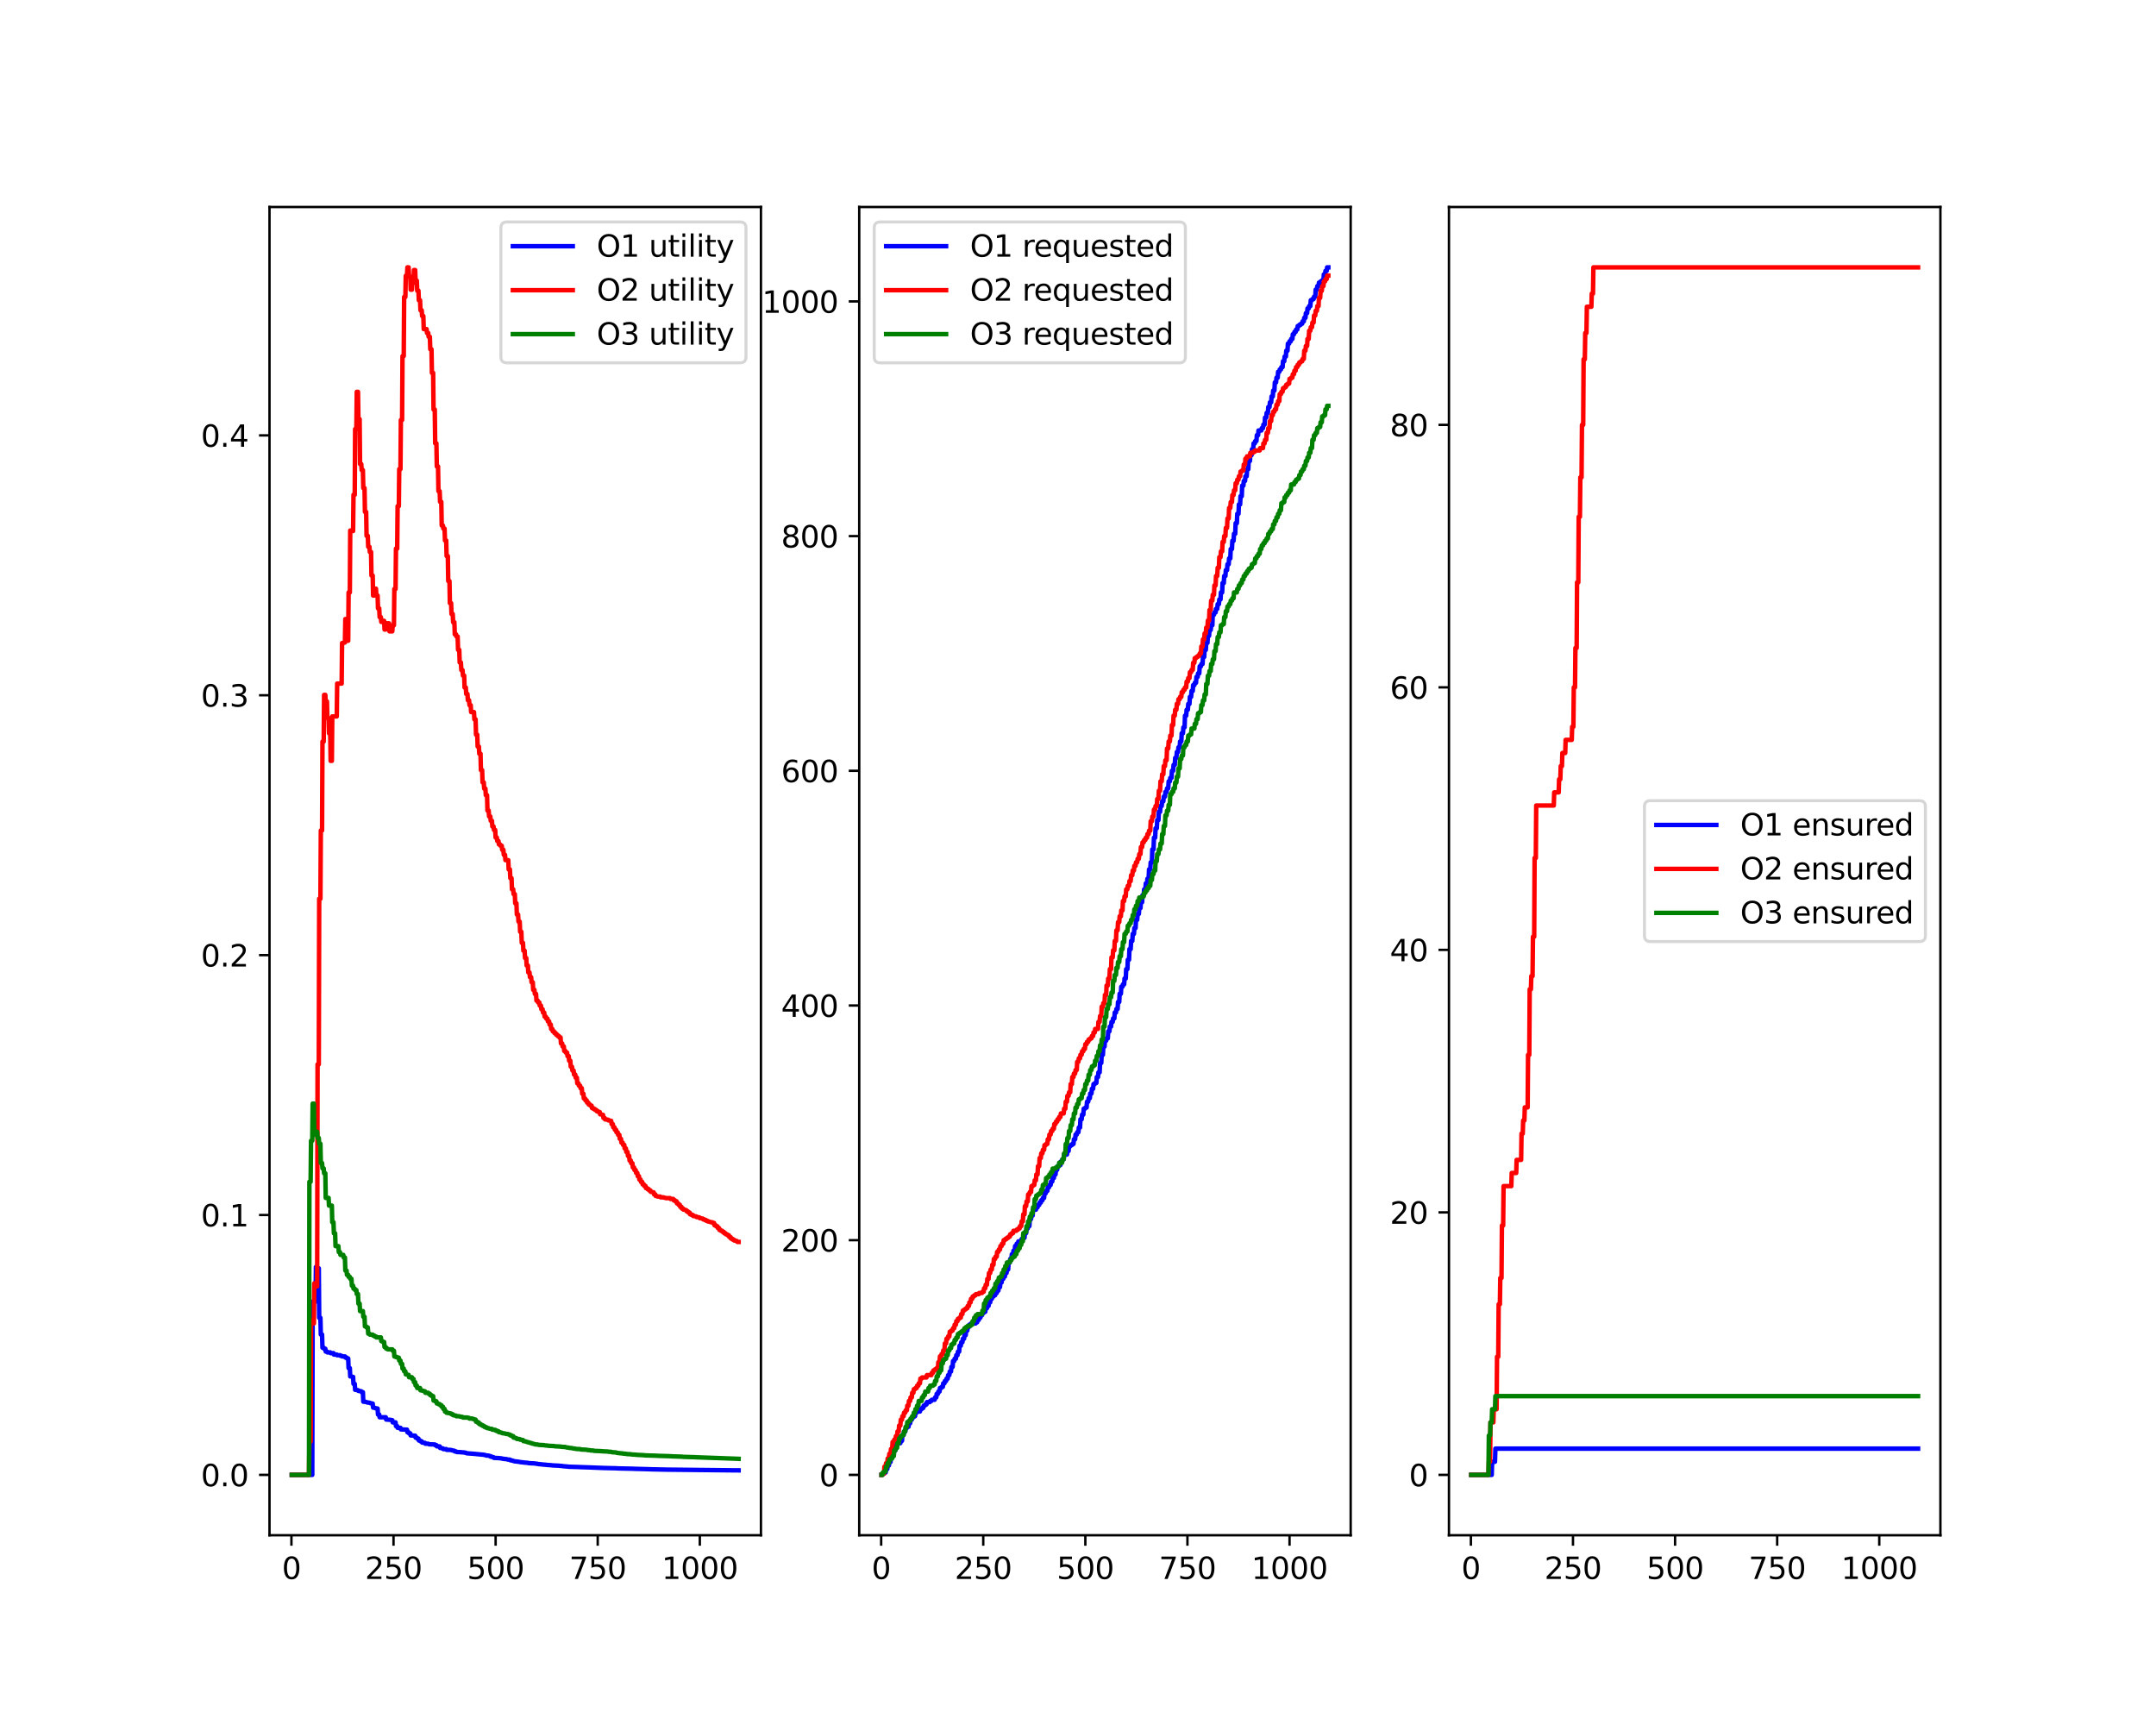 <?xml version="1.0" encoding="utf-8" standalone="no"?>
<!DOCTYPE svg PUBLIC "-//W3C//DTD SVG 1.1//EN"
  "http://www.w3.org/Graphics/SVG/1.1/DTD/svg11.dtd">
<svg xmlns:xlink="http://www.w3.org/1999/xlink" width="720pt" height="576pt" viewBox="0 0 720 576" xmlns="http://www.w3.org/2000/svg" version="1.1">
 <defs>
  <style type="text/css">*{stroke-linejoin: round; stroke-linecap: butt}</style>
 </defs>
 <g id="figure_1">
  <g id="patch_1">
   <path d="M 0 576 
L 720 576 
L 720 0 
L 0 0 
z
" style="fill: #ffffff"/>
  </g>
  <g id="axes_1">
   <g id="patch_2">
    <path d="M 90 512.64 
L 254.118 512.64 
L 254.118 69.12 
L 90 69.12 
z
" style="fill: #ffffff"/>
   </g>
   <g id="matplotlib.axis_1">
    <g id="xtick_1">
     <g id="line2d_1">
      <defs>
       <path id="md34d331206" d="M 0 0 
L 0 3.5 
" style="stroke: #000000; stroke-width: 0.8"/>
      </defs>
      <g>
       <use xlink:href="#md34d331206" x="97.324" y="512.64" style="stroke: #000000; stroke-width: 0.8"/>
      </g>
     </g>
     <g id="text_1">
      <!-- 0 -->
      <g transform="translate(94.142 527.238) scale(0.1 -0.1)">
       <defs>
        <path id="DejaVuSans-30" d="M 2034 4250 
Q 1547 4250 1301 3770 
Q 1056 3291 1056 2328 
Q 1056 1369 1301 889 
Q 1547 409 2034 409 
Q 2525 409 2770 889 
Q 3016 1369 3016 2328 
Q 3016 3291 2770 3770 
Q 2525 4250 2034 4250 
z
M 2034 4750 
Q 2819 4750 3233 4129 
Q 3647 3509 3647 2328 
Q 3647 1150 3233 529 
Q 2819 -91 2034 -91 
Q 1250 -91 836 529 
Q 422 1150 422 2328 
Q 422 3509 836 4129 
Q 1250 4750 2034 4750 
z
" transform="scale(0.016)"/>
       </defs>
       <use xlink:href="#DejaVuSans-30"/>
      </g>
     </g>
    </g>
    <g id="xtick_2">
     <g id="line2d_2">
      <g>
       <use xlink:href="#md34d331206" x="131.418" y="512.64" style="stroke: #000000; stroke-width: 0.8"/>
      </g>
     </g>
     <g id="text_2">
      <!-- 250 -->
      <g transform="translate(121.874 527.238) scale(0.1 -0.1)">
       <defs>
        <path id="DejaVuSans-32" d="M 1228 531 
L 3431 531 
L 3431 0 
L 469 0 
L 469 531 
Q 828 903 1448 1529 
Q 2069 2156 2228 2338 
Q 2531 2678 2651 2914 
Q 2772 3150 2772 3378 
Q 2772 3750 2511 3984 
Q 2250 4219 1831 4219 
Q 1534 4219 1204 4116 
Q 875 4013 500 3803 
L 500 4441 
Q 881 4594 1212 4672 
Q 1544 4750 1819 4750 
Q 2544 4750 2975 4387 
Q 3406 4025 3406 3419 
Q 3406 3131 3298 2873 
Q 3191 2616 2906 2266 
Q 2828 2175 2409 1742 
Q 1991 1309 1228 531 
z
" transform="scale(0.016)"/>
        <path id="DejaVuSans-35" d="M 691 4666 
L 3169 4666 
L 3169 4134 
L 1269 4134 
L 1269 2991 
Q 1406 3038 1543 3061 
Q 1681 3084 1819 3084 
Q 2600 3084 3056 2656 
Q 3513 2228 3513 1497 
Q 3513 744 3044 326 
Q 2575 -91 1722 -91 
Q 1428 -91 1123 -41 
Q 819 9 494 109 
L 494 744 
Q 775 591 1075 516 
Q 1375 441 1709 441 
Q 2250 441 2565 725 
Q 2881 1009 2881 1497 
Q 2881 1984 2565 2268 
Q 2250 2553 1709 2553 
Q 1456 2553 1204 2497 
Q 953 2441 691 2322 
L 691 4666 
z
" transform="scale(0.016)"/>
       </defs>
       <use xlink:href="#DejaVuSans-32"/>
       <use xlink:href="#DejaVuSans-35" x="63.623"/>
       <use xlink:href="#DejaVuSans-30" x="127.246"/>
      </g>
     </g>
    </g>
    <g id="xtick_3">
     <g id="line2d_3">
      <g>
       <use xlink:href="#md34d331206" x="165.513" y="512.64" style="stroke: #000000; stroke-width: 0.8"/>
      </g>
     </g>
     <g id="text_3">
      <!-- 500 -->
      <g transform="translate(155.969 527.238) scale(0.1 -0.1)">
       <use xlink:href="#DejaVuSans-35"/>
       <use xlink:href="#DejaVuSans-30" x="63.623"/>
       <use xlink:href="#DejaVuSans-30" x="127.246"/>
      </g>
     </g>
    </g>
    <g id="xtick_4">
     <g id="line2d_4">
      <g>
       <use xlink:href="#md34d331206" x="199.607" y="512.64" style="stroke: #000000; stroke-width: 0.8"/>
      </g>
     </g>
     <g id="text_4">
      <!-- 750 -->
      <g transform="translate(190.063 527.238) scale(0.1 -0.1)">
       <defs>
        <path id="DejaVuSans-37" d="M 525 4666 
L 3525 4666 
L 3525 4397 
L 1831 0 
L 1172 0 
L 2766 4134 
L 525 4134 
L 525 4666 
z
" transform="scale(0.016)"/>
       </defs>
       <use xlink:href="#DejaVuSans-37"/>
       <use xlink:href="#DejaVuSans-35" x="63.623"/>
       <use xlink:href="#DejaVuSans-30" x="127.246"/>
      </g>
     </g>
    </g>
    <g id="xtick_5">
     <g id="line2d_5">
      <g>
       <use xlink:href="#md34d331206" x="233.702" y="512.64" style="stroke: #000000; stroke-width: 0.8"/>
      </g>
     </g>
     <g id="text_5">
      <!-- 1000 -->
      <g transform="translate(220.977 527.238) scale(0.1 -0.1)">
       <defs>
        <path id="DejaVuSans-31" d="M 794 531 
L 1825 531 
L 1825 4091 
L 703 3866 
L 703 4441 
L 1819 4666 
L 2450 4666 
L 2450 531 
L 3481 531 
L 3481 0 
L 794 0 
L 794 531 
z
" transform="scale(0.016)"/>
       </defs>
       <use xlink:href="#DejaVuSans-31"/>
       <use xlink:href="#DejaVuSans-30" x="63.623"/>
       <use xlink:href="#DejaVuSans-30" x="127.246"/>
       <use xlink:href="#DejaVuSans-30" x="190.869"/>
      </g>
     </g>
    </g>
   </g>
   <g id="matplotlib.axis_2">
    <g id="ytick_1">
     <g id="line2d_6">
      <defs>
       <path id="m15727a0420" d="M 0 0 
L -3.5 0 
" style="stroke: #000000; stroke-width: 0.8"/>
      </defs>
      <g>
       <use xlink:href="#m15727a0420" x="90" y="492.48" style="stroke: #000000; stroke-width: 0.8"/>
      </g>
     </g>
     <g id="text_6">
      <!-- 0.0 -->
      <g transform="translate(67.097 496.279) scale(0.1 -0.1)">
       <defs>
        <path id="DejaVuSans-2e" d="M 684 794 
L 1344 794 
L 1344 0 
L 684 0 
L 684 794 
z
" transform="scale(0.016)"/>
       </defs>
       <use xlink:href="#DejaVuSans-30"/>
       <use xlink:href="#DejaVuSans-2e" x="63.623"/>
       <use xlink:href="#DejaVuSans-30" x="95.41"/>
      </g>
     </g>
    </g>
    <g id="ytick_2">
     <g id="line2d_7">
      <g>
       <use xlink:href="#m15727a0420" x="90" y="405.706" style="stroke: #000000; stroke-width: 0.8"/>
      </g>
     </g>
     <g id="text_7">
      <!-- 0.1 -->
      <g transform="translate(67.097 409.505) scale(0.1 -0.1)">
       <use xlink:href="#DejaVuSans-30"/>
       <use xlink:href="#DejaVuSans-2e" x="63.623"/>
       <use xlink:href="#DejaVuSans-31" x="95.41"/>
      </g>
     </g>
    </g>
    <g id="ytick_3">
     <g id="line2d_8">
      <g>
       <use xlink:href="#m15727a0420" x="90" y="318.931" style="stroke: #000000; stroke-width: 0.8"/>
      </g>
     </g>
     <g id="text_8">
      <!-- 0.2 -->
      <g transform="translate(67.097 322.73) scale(0.1 -0.1)">
       <use xlink:href="#DejaVuSans-30"/>
       <use xlink:href="#DejaVuSans-2e" x="63.623"/>
       <use xlink:href="#DejaVuSans-32" x="95.41"/>
      </g>
     </g>
    </g>
    <g id="ytick_4">
     <g id="line2d_9">
      <g>
       <use xlink:href="#m15727a0420" x="90" y="232.157" style="stroke: #000000; stroke-width: 0.8"/>
      </g>
     </g>
     <g id="text_9">
      <!-- 0.3 -->
      <g transform="translate(67.097 235.956) scale(0.1 -0.1)">
       <defs>
        <path id="DejaVuSans-33" d="M 2597 2516 
Q 3050 2419 3304 2112 
Q 3559 1806 3559 1356 
Q 3559 666 3084 287 
Q 2609 -91 1734 -91 
Q 1441 -91 1130 -33 
Q 819 25 488 141 
L 488 750 
Q 750 597 1062 519 
Q 1375 441 1716 441 
Q 2309 441 2620 675 
Q 2931 909 2931 1356 
Q 2931 1769 2642 2001 
Q 2353 2234 1838 2234 
L 1294 2234 
L 1294 2753 
L 1863 2753 
Q 2328 2753 2575 2939 
Q 2822 3125 2822 3475 
Q 2822 3834 2567 4026 
Q 2313 4219 1838 4219 
Q 1578 4219 1281 4162 
Q 984 4106 628 3988 
L 628 4550 
Q 988 4650 1302 4700 
Q 1616 4750 1894 4750 
Q 2613 4750 3031 4423 
Q 3450 4097 3450 3541 
Q 3450 3153 3228 2886 
Q 3006 2619 2597 2516 
z
" transform="scale(0.016)"/>
       </defs>
       <use xlink:href="#DejaVuSans-30"/>
       <use xlink:href="#DejaVuSans-2e" x="63.623"/>
       <use xlink:href="#DejaVuSans-33" x="95.41"/>
      </g>
     </g>
    </g>
    <g id="ytick_5">
     <g id="line2d_10">
      <g>
       <use xlink:href="#m15727a0420" x="90" y="145.382" style="stroke: #000000; stroke-width: 0.8"/>
      </g>
     </g>
     <g id="text_10">
      <!-- 0.4 -->
      <g transform="translate(67.097 149.182) scale(0.1 -0.1)">
       <defs>
        <path id="DejaVuSans-34" d="M 2419 4116 
L 825 1625 
L 2419 1625 
L 2419 4116 
z
M 2253 4666 
L 3047 4666 
L 3047 1625 
L 3713 1625 
L 3713 1100 
L 3047 1100 
L 3047 0 
L 2419 0 
L 2419 1100 
L 313 1100 
L 313 1709 
L 2253 4666 
z
" transform="scale(0.016)"/>
       </defs>
       <use xlink:href="#DejaVuSans-30"/>
       <use xlink:href="#DejaVuSans-2e" x="63.623"/>
       <use xlink:href="#DejaVuSans-34" x="95.41"/>
      </g>
     </g>
    </g>
   </g>
   <g id="line2d_11">
    <path d="M 97.46 492.48 
L 104.279 492.48 
L 104.415 434.63 
L 105.37 434.63 
L 105.506 423.06 
L 105.915 423.06 
L 106.052 423.505 
L 106.461 423.505 
L 106.597 440.034 
L 107.006 440.034 
L 107.143 445.611 
L 107.552 445.611 
L 107.688 450.011 
L 108.097 450.011 
L 108.234 450.367 
L 108.643 450.367 
L 108.779 451.302 
L 109.188 451.302 
L 109.325 451.576 
L 110.279 451.576 
L 110.416 451.834 
L 111.37 451.834 
L 111.507 452.307 
L 112.462 452.307 
L 112.598 452.524 
L 113.553 452.524 
L 113.689 452.73 
L 114.098 452.73 
L 114.234 452.925 
L 115.189 452.925 
L 115.325 453.286 
L 115.735 453.286 
L 115.871 453.615 
L 116.28 453.615 
L 116.416 456.828 
L 116.826 456.828 
L 116.962 459.611 
L 117.371 459.611 
L 117.644 459.757 
L 117.917 459.757 
L 118.053 462.088 
L 118.462 462.088 
L 118.599 464.076 
L 119.008 464.076 
L 119.28 464.204 
L 119.553 464.204 
L 119.69 464.445 
L 120.099 464.445 
L 120.371 464.559 
L 120.644 464.559 
L 120.781 464.874 
L 121.19 464.874 
L 121.326 468.032 
L 122.281 468.122 
L 122.553 468.294 
L 123.372 468.376 
L 123.645 468.532 
L 123.917 468.532 
L 124.19 468.677 
L 124.463 468.677 
L 124.599 470.019 
L 125.008 470.019 
L 125.281 470.21 
L 125.554 470.21 
L 125.827 470.328 
L 126.099 470.328 
L 126.236 472.337 
L 126.645 472.337 
L 126.781 473.239 
L 128.827 473.239 
L 128.963 474 
L 130.463 474.109 
L 130.736 474.212 
L 131.009 474.212 
L 131.145 474.95 
L 132.1 474.95 
L 132.236 476.196 
L 132.645 476.196 
L 132.782 476.767 
L 133.737 476.767 
L 133.873 477.294 
L 135.919 477.383 
L 136.055 478.24 
L 136.464 478.24 
L 136.6 478.622 
L 137.01 478.622 
L 137.146 479.311 
L 138.646 479.395 
L 138.783 480.038 
L 139.192 480.038 
L 139.328 480.352 
L 139.737 480.352 
L 139.874 481.002 
L 140.283 481.002 
L 140.419 481.267 
L 140.828 481.267 
L 140.965 481.69 
L 141.919 481.791 
L 142.056 482.081 
L 143.01 482.081 
L 143.283 482.267 
L 145.192 482.327 
L 145.329 482.561 
L 145.738 482.561 
L 145.874 482.945 
L 146.829 482.972 
L 146.965 483.489 
L 147.374 483.489 
L 147.647 483.648 
L 147.92 483.648 
L 148.056 483.871 
L 149.011 483.871 
L 149.147 484.112 
L 150.647 484.158 
L 150.92 484.293 
L 151.193 484.293 
L 151.466 484.424 
L 151.738 484.424 
L 151.875 484.651 
L 152.284 484.651 
L 152.557 484.843 
L 153.921 484.904 
L 154.33 484.963 
L 155.012 484.982 
L 155.284 485.091 
L 155.557 485.091 
L 155.83 485.264 
L 157.194 485.364 
L 157.739 485.399 
L 160.739 485.688 
L 161.558 485.762 
L 161.83 485.849 
L 162.103 485.849 
L 162.376 486.017 
L 163.194 486.046 
L 163.467 486.204 
L 163.74 486.204 
L 163.876 486.411 
L 164.285 486.411 
L 164.558 486.59 
L 164.831 486.59 
L 164.967 486.804 
L 166.467 486.869 
L 166.876 486.916 
L 167.558 486.986 
L 167.831 487.086 
L 168.649 487.182 
L 169.059 487.223 
L 169.195 487.223 
L 169.468 487.351 
L 170.286 487.399 
L 170.422 487.606 
L 170.831 487.606 
L 171.104 487.754 
L 171.377 487.754 
L 171.65 487.919 
L 172.468 488.009 
L 172.877 488.059 
L 173.559 488.165 
L 173.832 488.231 
L 174.65 488.296 
L 174.923 488.358 
L 176.287 488.465 
L 176.559 488.564 
L 178.469 488.656 
L 178.878 488.712 
L 179.56 488.809 
L 179.832 488.878 
L 180.651 488.945 
L 181.06 489.004 
L 182.287 489.103 
L 182.696 489.163 
L 183.924 489.24 
L 184.606 489.322 
L 186.651 489.416 
L 187.06 489.466 
L 187.742 489.513 
L 188.015 489.58 
L 189.379 489.691 
L 190.061 489.766 
L 193.197 489.857 
L 193.879 489.894 
L 197.016 489.994 
L 198.516 490.056 
L 200.835 490.148 
L 201.789 490.182 
L 205.744 490.272 
L 206.563 490.323 
L 211.199 490.421 
L 212.018 490.461 
L 216.109 490.565 
L 217.609 490.621 
L 222.655 490.724 
L 224.292 490.743 
L 244.339 490.954 
L 246.658 490.972 
L 246.658 490.972 
" clip-path="url(#p3ea4d251f4)" style="fill: none; stroke: #0000ff; stroke-width: 1.5; stroke-linecap: square"/>
   </g>
   <g id="line2d_12">
    <path d="M 97.46 492.48 
L 103.188 492.48 
L 103.324 481.355 
L 103.733 481.355 
L 103.87 440.829 
L 104.279 440.829 
L 104.415 441.897 
L 104.824 441.897 
L 104.961 428.529 
L 105.37 428.529 
L 105.506 429.526 
L 105.915 429.526 
L 106.052 355.406 
L 106.461 355.406 
L 106.597 300.109 
L 107.006 300.109 
L 107.143 277.32 
L 107.552 277.32 
L 107.688 247.634 
L 108.097 247.634 
L 108.234 232.039 
L 108.643 232.039 
L 108.779 234.223 
L 109.188 234.223 
L 109.325 239.748 
L 109.734 239.748 
L 109.87 244.866 
L 110.279 244.866 
L 110.416 254.06 
L 110.825 254.06 
L 110.961 239.227 
L 112.462 239.227 
L 112.598 228.252 
L 114.098 228.252 
L 114.234 214.733 
L 114.644 214.733 
L 114.916 214.542 
L 115.189 214.542 
L 115.325 206.714 
L 115.735 206.714 
L 115.871 213.945 
L 116.28 213.945 
L 116.416 197.829 
L 116.826 197.829 
L 116.962 177.156 
L 117.371 177.156 
L 117.644 177.316 
L 117.917 177.316 
L 118.053 165.21 
L 118.462 165.21 
L 118.599 143.262 
L 119.008 143.262 
L 119.144 130.844 
L 119.553 130.844 
L 119.69 139.959 
L 120.099 139.959 
L 120.235 154.944 
L 120.644 154.944 
L 120.781 156.966 
L 121.19 156.966 
L 121.326 162.98 
L 121.735 162.98 
L 121.872 170.926 
L 122.281 170.926 
L 122.417 178.925 
L 122.826 178.925 
L 122.963 182.571 
L 123.372 182.571 
L 123.508 184.317 
L 123.917 184.317 
L 124.054 192.174 
L 124.463 192.174 
L 124.599 198.861 
L 125.008 198.861 
L 125.145 196.568 
L 125.554 196.568 
L 125.69 198.861 
L 126.099 198.861 
L 126.236 203.148 
L 126.645 203.148 
L 126.781 206.066 
L 127.19 206.066 
L 127.327 207.659 
L 127.736 207.659 
L 127.872 207.311 
L 128.281 207.311 
L 128.418 210.204 
L 128.827 210.204 
L 128.963 208.138 
L 129.918 208.138 
L 130.054 210.808 
L 131.009 210.808 
L 131.145 208.794 
L 131.554 208.794 
L 131.691 196.674 
L 132.1 196.674 
L 132.236 183.181 
L 132.645 183.181 
L 132.782 169.007 
L 133.191 169.007 
L 133.327 156.64 
L 133.737 156.64 
L 133.873 140.233 
L 134.282 140.233 
L 134.418 118.906 
L 134.828 118.906 
L 134.964 99.162 
L 135.373 99.162 
L 135.509 92.087 
L 135.919 92.087 
L 136.055 89.28 
L 136.464 89.28 
L 136.6 92.357 
L 137.01 92.357 
L 137.146 96.735 
L 137.555 96.735 
L 137.691 94.426 
L 138.101 94.426 
L 138.237 90.172 
L 138.646 90.172 
L 138.783 93.699 
L 139.192 93.699 
L 139.328 97.059 
L 139.737 97.059 
L 139.874 100.262 
L 140.283 100.262 
L 140.419 103.594 
L 140.828 103.594 
L 140.965 105.52 
L 141.374 105.52 
L 141.51 109.895 
L 142.465 109.895 
L 142.601 111.186 
L 143.01 111.186 
L 143.147 112.453 
L 143.556 112.453 
L 143.692 116.616 
L 144.101 116.616 
L 144.238 124.501 
L 144.647 124.501 
L 144.783 136.732 
L 145.192 136.732 
L 145.329 148.027 
L 145.738 148.027 
L 145.874 155.746 
L 146.283 155.746 
L 146.42 163.995 
L 146.829 163.995 
L 146.965 167.557 
L 147.374 167.557 
L 147.511 175.473 
L 147.92 175.473 
L 148.056 176.506 
L 148.465 176.506 
L 148.602 180.462 
L 149.011 180.462 
L 149.147 185.673 
L 149.556 185.673 
L 149.693 194.017 
L 150.102 194.017 
L 150.238 201.385 
L 150.647 201.385 
L 150.784 205.014 
L 151.193 205.014 
L 151.329 207.77 
L 151.738 207.77 
L 151.875 211.8 
L 152.284 211.8 
L 152.42 212.514 
L 152.829 212.514 
L 152.966 216.985 
L 153.375 216.985 
L 153.511 221.205 
L 153.921 221.205 
L 154.057 223.76 
L 154.466 223.76 
L 154.602 225.589 
L 155.012 225.589 
L 155.148 229.559 
L 155.557 229.559 
L 155.693 231.713 
L 156.103 231.713 
L 156.239 233.813 
L 156.648 233.813 
L 156.784 235.464 
L 157.194 235.464 
L 157.33 237.772 
L 158.285 237.772 
L 158.421 240.202 
L 158.83 240.202 
L 158.967 245.316 
L 159.376 245.316 
L 159.512 249.273 
L 159.921 249.273 
L 160.058 251.667 
L 160.467 251.667 
L 160.603 257.15 
L 161.012 257.15 
L 161.149 261.242 
L 161.558 261.242 
L 161.694 263.325 
L 162.103 263.325 
L 162.24 265.515 
L 162.649 265.515 
L 162.785 270.654 
L 163.194 270.654 
L 163.331 272.612 
L 163.74 272.612 
L 163.876 274.07 
L 164.285 274.07 
L 164.422 275.98 
L 164.831 275.98 
L 164.967 277.14 
L 165.376 277.14 
L 165.513 279.657 
L 165.922 279.657 
L 166.058 280.816 
L 166.467 280.816 
L 166.604 281.957 
L 167.013 281.957 
L 167.149 282.405 
L 167.558 282.405 
L 167.695 283.728 
L 168.104 283.728 
L 168.24 285.426 
L 168.649 285.426 
L 168.786 287.215 
L 169.74 287.215 
L 169.877 290.309 
L 170.286 290.309 
L 170.422 293.218 
L 170.831 293.218 
L 170.968 296.941 
L 171.377 296.941 
L 171.513 298.549 
L 171.922 298.549 
L 172.059 301.613 
L 172.468 301.613 
L 172.604 305.368 
L 173.013 305.368 
L 173.15 307.736 
L 173.559 307.736 
L 173.695 311.116 
L 174.104 311.116 
L 174.241 314.815 
L 174.65 314.815 
L 174.786 317.447 
L 175.196 317.447 
L 175.332 319.889 
L 175.741 319.889 
L 175.877 322.387 
L 176.287 322.387 
L 176.423 324.705 
L 176.832 324.705 
L 176.968 326.282 
L 177.378 326.282 
L 177.514 327.983 
L 177.923 327.983 
L 178.059 330.515 
L 178.469 330.515 
L 178.605 331.865 
L 179.014 331.865 
L 179.15 334.11 
L 179.56 334.11 
L 179.696 334.729 
L 180.105 334.729 
L 180.242 335.762 
L 180.651 335.762 
L 180.787 336.984 
L 181.196 336.984 
L 181.333 338.111 
L 181.742 338.111 
L 181.878 339.467 
L 182.287 339.467 
L 182.424 340.134 
L 182.833 340.134 
L 182.969 341.037 
L 183.378 341.037 
L 183.515 342.102 
L 183.924 342.102 
L 184.06 343.592 
L 184.469 343.592 
L 184.606 344.378 
L 185.015 344.378 
L 185.151 344.935 
L 185.56 344.935 
L 185.697 345.485 
L 186.106 345.485 
L 186.242 345.948 
L 186.651 345.948 
L 186.788 346.398 
L 187.197 346.398 
L 187.333 348.414 
L 187.742 348.414 
L 187.879 349.43 
L 188.288 349.43 
L 188.424 350.933 
L 188.833 350.933 
L 188.97 351.487 
L 189.379 351.487 
L 189.515 352.649 
L 189.924 352.649 
L 190.061 354.191 
L 190.47 354.191 
L 190.606 356.197 
L 191.015 356.197 
L 191.152 357.458 
L 191.561 357.458 
L 191.697 358.806 
L 192.106 358.806 
L 192.243 359.844 
L 192.652 359.844 
L 192.788 361.739 
L 193.197 361.739 
L 193.334 362.518 
L 193.743 362.518 
L 193.879 363.371 
L 194.288 363.371 
L 194.425 365.2 
L 194.834 365.2 
L 194.97 366.78 
L 195.38 366.78 
L 195.516 367.435 
L 195.925 367.435 
L 196.061 368.177 
L 196.471 368.177 
L 196.607 368.817 
L 197.016 368.817 
L 197.152 369.183 
L 197.562 369.183 
L 197.698 369.999 
L 198.107 369.999 
L 198.243 370.31 
L 198.653 370.31 
L 198.789 370.667 
L 199.198 370.667 
L 199.334 371.087 
L 199.744 371.087 
L 199.88 371.331 
L 200.289 371.331 
L 200.426 372.103 
L 200.835 372.103 
L 201.107 372.26 
L 201.38 372.26 
L 201.517 373.293 
L 201.926 373.293 
L 202.062 373.782 
L 203.017 373.857 
L 203.153 374.115 
L 203.562 374.115 
L 203.835 374.263 
L 204.108 374.263 
L 204.244 375.346 
L 204.653 375.346 
L 204.79 376.409 
L 205.199 376.409 
L 205.335 377.244 
L 205.744 377.244 
L 205.881 378.092 
L 206.29 378.092 
L 206.426 378.941 
L 206.835 378.941 
L 206.972 380.269 
L 207.381 380.269 
L 207.517 381.525 
L 207.926 381.525 
L 208.063 382.28 
L 208.472 382.28 
L 208.608 383.47 
L 209.017 383.47 
L 209.154 384.634 
L 209.563 384.634 
L 209.699 385.954 
L 210.108 385.954 
L 210.245 387.508 
L 210.654 387.508 
L 210.79 388.421 
L 211.199 388.421 
L 211.336 389.83 
L 211.745 389.83 
L 211.881 390.692 
L 212.29 390.692 
L 212.427 391.636 
L 212.836 391.636 
L 212.972 392.742 
L 213.381 392.742 
L 213.518 393.87 
L 213.927 393.87 
L 214.063 394.659 
L 214.472 394.659 
L 214.609 395.482 
L 215.018 395.482 
L 215.154 395.998 
L 215.564 395.998 
L 215.7 396.714 
L 216.109 396.714 
L 216.245 397.061 
L 216.655 397.061 
L 216.791 397.496 
L 217.2 397.496 
L 217.336 397.988 
L 217.746 397.988 
L 218.018 398.129 
L 218.291 398.129 
L 218.427 398.828 
L 218.837 398.828 
L 218.973 399.363 
L 219.382 399.363 
L 219.655 399.554 
L 220.473 399.554 
L 220.609 399.798 
L 221.564 399.798 
L 221.837 399.939 
L 222.11 399.939 
L 222.382 400.073 
L 223.746 400.073 
L 223.883 400.338 
L 224.837 400.338 
L 224.974 400.794 
L 225.383 400.794 
L 225.519 401.116 
L 225.928 401.116 
L 226.065 401.818 
L 226.474 401.818 
L 226.61 402.269 
L 227.019 402.269 
L 227.156 402.978 
L 227.565 402.978 
L 227.701 403.537 
L 228.11 403.537 
L 228.247 403.914 
L 228.656 403.914 
L 228.929 404.089 
L 229.201 404.089 
L 229.338 404.512 
L 229.747 404.512 
L 229.883 404.876 
L 230.292 404.876 
L 230.429 405.461 
L 230.838 405.461 
L 230.974 405.699 
L 231.383 405.699 
L 231.52 406.052 
L 231.929 406.052 
L 232.202 406.167 
L 232.474 406.167 
L 232.611 406.396 
L 233.02 406.396 
L 233.293 406.51 
L 233.565 406.51 
L 233.702 406.775 
L 234.111 406.775 
L 234.384 406.887 
L 234.656 406.887 
L 234.793 407.159 
L 235.202 407.159 
L 235.338 407.369 
L 235.747 407.369 
L 235.884 407.647 
L 236.293 407.647 
L 236.429 407.882 
L 236.839 407.882 
L 237.111 408.047 
L 237.93 408.156 
L 238.066 408.379 
L 238.475 408.379 
L 238.611 409.139 
L 239.021 409.139 
L 239.157 409.461 
L 239.566 409.461 
L 239.702 410.027 
L 240.112 410.027 
L 240.248 410.699 
L 240.657 410.699 
L 240.793 410.997 
L 241.203 410.997 
L 241.339 411.36 
L 241.748 411.36 
L 241.885 411.813 
L 242.294 411.813 
L 242.43 412.167 
L 242.839 412.167 
L 242.976 412.452 
L 243.385 412.452 
L 243.521 413.026 
L 243.93 413.026 
L 244.067 413.556 
L 244.476 413.556 
L 244.612 413.886 
L 245.021 413.886 
L 245.158 414.214 
L 245.567 414.214 
L 245.839 414.404 
L 246.112 414.404 
L 246.249 414.693 
L 246.658 414.693 
L 246.658 414.693 
" clip-path="url(#p3ea4d251f4)" style="fill: none; stroke: #ff0000; stroke-width: 1.5; stroke-linecap: square"/>
   </g>
   <g id="line2d_13">
    <path d="M 97.46 492.48 
L 103.188 492.48 
L 103.324 394.614 
L 103.733 394.614 
L 103.87 380.913 
L 104.279 380.913 
L 104.415 368.517 
L 104.824 368.517 
L 104.961 378.847 
L 105.37 378.847 
L 105.506 377.899 
L 105.915 377.899 
L 106.052 379.995 
L 106.461 379.995 
L 106.597 381.923 
L 107.006 381.923 
L 107.143 388.351 
L 107.552 388.351 
L 107.688 390.131 
L 108.097 390.131 
L 108.234 391.779 
L 108.643 391.779 
L 108.779 399.993 
L 109.734 399.993 
L 109.87 402.567 
L 110.825 402.567 
L 110.961 408.116 
L 111.37 408.116 
L 111.507 411.824 
L 111.916 411.824 
L 112.052 416.098 
L 113.007 416.098 
L 113.143 418.102 
L 113.553 418.102 
L 113.689 419.02 
L 114.644 419.02 
L 114.78 419.889 
L 115.189 419.889 
L 115.325 424.247 
L 115.735 424.247 
L 115.871 425.694 
L 116.28 425.694 
L 116.416 426.366 
L 116.826 426.366 
L 116.962 427.007 
L 117.371 427.007 
L 117.508 429.297 
L 117.917 429.297 
L 118.053 430.302 
L 118.462 430.302 
L 118.599 430.774 
L 119.008 430.774 
L 119.144 432.084 
L 119.553 432.084 
L 119.69 435.288 
L 120.099 435.288 
L 120.235 437.79 
L 121.19 437.79 
L 121.326 439.681 
L 121.735 439.681 
L 121.872 442.895 
L 122.281 442.895 
L 122.417 443.257 
L 122.826 443.257 
L 122.963 445.323 
L 123.372 445.323 
L 123.508 445.649 
L 124.463 445.649 
L 124.599 445.965 
L 125.008 445.965 
L 125.145 446.271 
L 125.554 446.271 
L 125.69 446.568 
L 127.19 446.568 
L 127.327 447.82 
L 127.736 447.82 
L 127.872 448.107 
L 128.281 448.107 
L 128.418 449.798 
L 128.827 449.798 
L 128.963 450.313 
L 129.372 450.313 
L 129.509 450.56 
L 131.009 450.56 
L 131.145 451.032 
L 131.554 451.032 
L 131.691 452.949 
L 132.1 452.949 
L 132.236 453.152 
L 132.645 453.152 
L 132.782 453.35 
L 133.191 453.35 
L 133.327 454.314 
L 133.737 454.314 
L 133.873 455.397 
L 134.282 455.397 
L 134.418 456.986 
L 134.828 456.986 
L 134.964 457.886 
L 135.373 457.886 
L 135.509 458.913 
L 135.919 458.913 
L 136.191 459.087 
L 136.464 459.087 
L 136.6 459.879 
L 137.555 459.879 
L 137.691 460.462 
L 138.101 460.462 
L 138.237 461.526 
L 138.646 461.526 
L 138.783 462.637 
L 139.192 462.637 
L 139.328 463.483 
L 140.283 463.483 
L 140.419 464.244 
L 140.828 464.244 
L 141.101 464.406 
L 141.374 464.406 
L 141.646 464.564 
L 141.919 464.564 
L 142.056 465.072 
L 143.01 465.072 
L 143.147 465.408 
L 143.556 465.408 
L 143.692 465.879 
L 144.101 465.879 
L 144.238 466.185 
L 144.647 466.185 
L 144.783 467.674 
L 145.192 467.674 
L 145.329 467.91 
L 145.738 467.91 
L 145.874 468.641 
L 146.283 468.641 
L 146.42 468.851 
L 146.829 468.851 
L 146.965 469.191 
L 147.374 469.191 
L 147.511 469.709 
L 147.92 469.709 
L 148.056 470.454 
L 148.465 470.454 
L 148.602 471.343 
L 149.011 471.343 
L 149.147 471.754 
L 149.556 471.754 
L 149.829 471.871 
L 150.102 471.871 
L 150.375 471.986 
L 150.647 471.986 
L 150.784 472.237 
L 151.193 472.237 
L 151.329 472.561 
L 151.738 472.561 
L 152.011 472.696 
L 152.284 472.696 
L 152.42 472.902 
L 153.375 472.902 
L 153.648 473.033 
L 154.466 473.133 
L 154.602 473.328 
L 156.103 473.328 
L 156.375 473.455 
L 156.648 473.455 
L 156.784 473.673 
L 157.739 473.673 
L 158.012 473.857 
L 158.285 473.857 
L 158.557 474.035 
L 158.83 474.035 
L 158.967 474.723 
L 159.376 474.723 
L 159.512 475.021 
L 159.921 475.021 
L 160.058 475.511 
L 160.467 475.511 
L 160.603 475.798 
L 161.012 475.798 
L 161.149 476.094 
L 161.558 476.094 
L 161.694 476.417 
L 162.103 476.417 
L 162.24 476.678 
L 162.649 476.678 
L 162.785 476.893 
L 163.194 476.893 
L 163.467 477.065 
L 164.285 477.126 
L 164.422 477.388 
L 165.376 477.445 
L 165.513 477.695 
L 165.922 477.695 
L 166.058 477.906 
L 166.467 477.906 
L 166.604 478.235 
L 167.013 478.235 
L 167.286 478.39 
L 167.558 478.39 
L 167.831 478.58 
L 168.649 478.648 
L 168.922 478.795 
L 169.74 478.861 
L 170.013 479.037 
L 170.286 479.037 
L 170.422 479.314 
L 170.831 479.314 
L 170.968 479.541 
L 171.377 479.541 
L 171.513 480.037 
L 171.922 480.037 
L 172.195 480.219 
L 172.468 480.219 
L 172.604 480.481 
L 173.559 480.523 
L 173.695 480.731 
L 174.104 480.731 
L 174.377 480.849 
L 174.65 480.849 
L 174.786 481.211 
L 175.196 481.211 
L 175.468 481.349 
L 175.741 481.349 
L 176.014 481.522 
L 176.287 481.522 
L 176.559 481.679 
L 176.832 481.679 
L 177.105 481.83 
L 177.378 481.83 
L 177.65 482.012 
L 177.923 482.012 
L 178.196 482.16 
L 178.469 482.16 
L 178.741 482.313 
L 179.56 482.335 
L 179.832 482.458 
L 181.742 482.56 
L 182.014 482.636 
L 182.833 482.693 
L 183.105 482.766 
L 185.015 482.856 
L 185.288 482.927 
L 187.197 483.029 
L 187.47 483.094 
L 188.833 483.176 
L 189.106 483.3 
L 189.924 483.404 
L 190.197 483.478 
L 191.015 483.531 
L 191.288 483.639 
L 192.106 483.732 
L 192.379 483.821 
L 193.743 483.876 
L 194.016 484.002 
L 195.925 484.093 
L 196.198 484.183 
L 197.016 484.251 
L 197.289 484.326 
L 198.107 484.343 
L 198.38 484.458 
L 200.835 484.557 
L 201.244 484.61 
L 203.017 484.685 
L 203.289 484.763 
L 204.108 484.79 
L 204.38 484.912 
L 205.744 484.993 
L 206.017 485.122 
L 206.835 485.216 
L 207.244 485.264 
L 207.926 485.314 
L 208.199 485.39 
L 209.017 485.439 
L 209.29 485.518 
L 210.654 485.587 
L 210.927 485.663 
L 212.29 485.744 
L 212.7 485.797 
L 215.018 485.9 
L 215.291 485.963 
L 218.837 486.067 
L 220.064 486.132 
L 223.746 486.236 
L 224.564 486.298 
L 227.565 486.392 
L 228.247 486.462 
L 231.929 486.566 
L 232.474 486.601 
L 246.658 487.122 
L 246.658 487.122 
" clip-path="url(#p3ea4d251f4)" style="fill: none; stroke: #008000; stroke-width: 1.5; stroke-linecap: square"/>
   </g>
   <g id="patch_3">
    <path d="M 90 512.64 
L 90 69.12 
" style="fill: none; stroke: #000000; stroke-width: 0.8; stroke-linejoin: miter; stroke-linecap: square"/>
   </g>
   <g id="patch_4">
    <path d="M 254.118 512.64 
L 254.118 69.12 
" style="fill: none; stroke: #000000; stroke-width: 0.8; stroke-linejoin: miter; stroke-linecap: square"/>
   </g>
   <g id="patch_5">
    <path d="M 90 512.64 
L 254.118 512.64 
" style="fill: none; stroke: #000000; stroke-width: 0.8; stroke-linejoin: miter; stroke-linecap: square"/>
   </g>
   <g id="patch_6">
    <path d="M 90 69.12 
L 254.118 69.12 
" style="fill: none; stroke: #000000; stroke-width: 0.8; stroke-linejoin: miter; stroke-linecap: square"/>
   </g>
   <g id="legend_1">
    <g id="patch_7">
     <path d="M 169.274 121.154 
L 247.118 121.154 
Q 249.118 121.154 249.118 119.154 
L 249.118 76.12 
Q 249.118 74.12 247.118 74.12 
L 169.274 74.12 
Q 167.274 74.12 167.274 76.12 
L 167.274 119.154 
Q 167.274 121.154 169.274 121.154 
z
" style="fill: #ffffff; opacity: 0.8; stroke: #cccccc; stroke-linejoin: miter"/>
    </g>
    <g id="line2d_14">
     <path d="M 171.274 82.218 
L 181.274 82.218 
L 191.274 82.218 
" style="fill: none; stroke: #0000ff; stroke-width: 1.5; stroke-linecap: square"/>
    </g>
    <g id="text_11">
     <!-- O1 utility -->
     <g transform="translate(199.274 85.718) scale(0.1 -0.1)">
      <defs>
       <path id="DejaVuSans-4f" d="M 2522 4238 
Q 1834 4238 1429 3725 
Q 1025 3213 1025 2328 
Q 1025 1447 1429 934 
Q 1834 422 2522 422 
Q 3209 422 3611 934 
Q 4013 1447 4013 2328 
Q 4013 3213 3611 3725 
Q 3209 4238 2522 4238 
z
M 2522 4750 
Q 3503 4750 4090 4092 
Q 4678 3434 4678 2328 
Q 4678 1225 4090 567 
Q 3503 -91 2522 -91 
Q 1538 -91 948 565 
Q 359 1222 359 2328 
Q 359 3434 948 4092 
Q 1538 4750 2522 4750 
z
" transform="scale(0.016)"/>
       <path id="DejaVuSans-20" transform="scale(0.016)"/>
       <path id="DejaVuSans-75" d="M 544 1381 
L 544 3500 
L 1119 3500 
L 1119 1403 
Q 1119 906 1312 657 
Q 1506 409 1894 409 
Q 2359 409 2629 706 
Q 2900 1003 2900 1516 
L 2900 3500 
L 3475 3500 
L 3475 0 
L 2900 0 
L 2900 538 
Q 2691 219 2414 64 
Q 2138 -91 1772 -91 
Q 1169 -91 856 284 
Q 544 659 544 1381 
z
M 1991 3584 
L 1991 3584 
z
" transform="scale(0.016)"/>
       <path id="DejaVuSans-74" d="M 1172 4494 
L 1172 3500 
L 2356 3500 
L 2356 3053 
L 1172 3053 
L 1172 1153 
Q 1172 725 1289 603 
Q 1406 481 1766 481 
L 2356 481 
L 2356 0 
L 1766 0 
Q 1100 0 847 248 
Q 594 497 594 1153 
L 594 3053 
L 172 3053 
L 172 3500 
L 594 3500 
L 594 4494 
L 1172 4494 
z
" transform="scale(0.016)"/>
       <path id="DejaVuSans-69" d="M 603 3500 
L 1178 3500 
L 1178 0 
L 603 0 
L 603 3500 
z
M 603 4863 
L 1178 4863 
L 1178 4134 
L 603 4134 
L 603 4863 
z
" transform="scale(0.016)"/>
       <path id="DejaVuSans-6c" d="M 603 4863 
L 1178 4863 
L 1178 0 
L 603 0 
L 603 4863 
z
" transform="scale(0.016)"/>
       <path id="DejaVuSans-79" d="M 2059 -325 
Q 1816 -950 1584 -1140 
Q 1353 -1331 966 -1331 
L 506 -1331 
L 506 -850 
L 844 -850 
Q 1081 -850 1212 -737 
Q 1344 -625 1503 -206 
L 1606 56 
L 191 3500 
L 800 3500 
L 1894 763 
L 2988 3500 
L 3597 3500 
L 2059 -325 
z
" transform="scale(0.016)"/>
      </defs>
      <use xlink:href="#DejaVuSans-4f"/>
      <use xlink:href="#DejaVuSans-31" x="78.711"/>
      <use xlink:href="#DejaVuSans-20" x="142.334"/>
      <use xlink:href="#DejaVuSans-75" x="174.121"/>
      <use xlink:href="#DejaVuSans-74" x="237.5"/>
      <use xlink:href="#DejaVuSans-69" x="276.709"/>
      <use xlink:href="#DejaVuSans-6c" x="304.492"/>
      <use xlink:href="#DejaVuSans-69" x="332.275"/>
      <use xlink:href="#DejaVuSans-74" x="360.059"/>
      <use xlink:href="#DejaVuSans-79" x="399.268"/>
     </g>
    </g>
    <g id="line2d_15">
     <path d="M 171.274 96.897 
L 181.274 96.897 
L 191.274 96.897 
" style="fill: none; stroke: #ff0000; stroke-width: 1.5; stroke-linecap: square"/>
    </g>
    <g id="text_12">
     <!-- O2 utility -->
     <g transform="translate(199.274 100.397) scale(0.1 -0.1)">
      <use xlink:href="#DejaVuSans-4f"/>
      <use xlink:href="#DejaVuSans-32" x="78.711"/>
      <use xlink:href="#DejaVuSans-20" x="142.334"/>
      <use xlink:href="#DejaVuSans-75" x="174.121"/>
      <use xlink:href="#DejaVuSans-74" x="237.5"/>
      <use xlink:href="#DejaVuSans-69" x="276.709"/>
      <use xlink:href="#DejaVuSans-6c" x="304.492"/>
      <use xlink:href="#DejaVuSans-69" x="332.275"/>
      <use xlink:href="#DejaVuSans-74" x="360.059"/>
      <use xlink:href="#DejaVuSans-79" x="399.268"/>
     </g>
    </g>
    <g id="line2d_16">
     <path d="M 171.274 111.575 
L 181.274 111.575 
L 191.274 111.575 
" style="fill: none; stroke: #008000; stroke-width: 1.5; stroke-linecap: square"/>
    </g>
    <g id="text_13">
     <!-- O3 utility -->
     <g transform="translate(199.274 115.075) scale(0.1 -0.1)">
      <use xlink:href="#DejaVuSans-4f"/>
      <use xlink:href="#DejaVuSans-33" x="78.711"/>
      <use xlink:href="#DejaVuSans-20" x="142.334"/>
      <use xlink:href="#DejaVuSans-75" x="174.121"/>
      <use xlink:href="#DejaVuSans-74" x="237.5"/>
      <use xlink:href="#DejaVuSans-69" x="276.709"/>
      <use xlink:href="#DejaVuSans-6c" x="304.492"/>
      <use xlink:href="#DejaVuSans-69" x="332.275"/>
      <use xlink:href="#DejaVuSans-74" x="360.059"/>
      <use xlink:href="#DejaVuSans-79" x="399.268"/>
     </g>
    </g>
   </g>
  </g>
  <g id="axes_2">
   <g id="patch_8">
    <path d="M 286.941 512.64 
L 451.059 512.64 
L 451.059 69.12 
L 286.941 69.12 
z
" style="fill: #ffffff"/>
   </g>
   <g id="matplotlib.axis_3">
    <g id="xtick_6">
     <g id="line2d_17">
      <g>
       <use xlink:href="#md34d331206" x="294.265" y="512.64" style="stroke: #000000; stroke-width: 0.8"/>
      </g>
     </g>
     <g id="text_14">
      <!-- 0 -->
      <g transform="translate(291.083 527.238) scale(0.1 -0.1)">
       <use xlink:href="#DejaVuSans-30"/>
      </g>
     </g>
    </g>
    <g id="xtick_7">
     <g id="line2d_18">
      <g>
       <use xlink:href="#md34d331206" x="328.359" y="512.64" style="stroke: #000000; stroke-width: 0.8"/>
      </g>
     </g>
     <g id="text_15">
      <!-- 250 -->
      <g transform="translate(318.816 527.238) scale(0.1 -0.1)">
       <use xlink:href="#DejaVuSans-32"/>
       <use xlink:href="#DejaVuSans-35" x="63.623"/>
       <use xlink:href="#DejaVuSans-30" x="127.246"/>
      </g>
     </g>
    </g>
    <g id="xtick_8">
     <g id="line2d_19">
      <g>
       <use xlink:href="#md34d331206" x="362.454" y="512.64" style="stroke: #000000; stroke-width: 0.8"/>
      </g>
     </g>
     <g id="text_16">
      <!-- 500 -->
      <g transform="translate(352.91 527.238) scale(0.1 -0.1)">
       <use xlink:href="#DejaVuSans-35"/>
       <use xlink:href="#DejaVuSans-30" x="63.623"/>
       <use xlink:href="#DejaVuSans-30" x="127.246"/>
      </g>
     </g>
    </g>
    <g id="xtick_9">
     <g id="line2d_20">
      <g>
       <use xlink:href="#md34d331206" x="396.548" y="512.64" style="stroke: #000000; stroke-width: 0.8"/>
      </g>
     </g>
     <g id="text_17">
      <!-- 750 -->
      <g transform="translate(387.005 527.238) scale(0.1 -0.1)">
       <use xlink:href="#DejaVuSans-37"/>
       <use xlink:href="#DejaVuSans-35" x="63.623"/>
       <use xlink:href="#DejaVuSans-30" x="127.246"/>
      </g>
     </g>
    </g>
    <g id="xtick_10">
     <g id="line2d_21">
      <g>
       <use xlink:href="#md34d331206" x="430.643" y="512.64" style="stroke: #000000; stroke-width: 0.8"/>
      </g>
     </g>
     <g id="text_18">
      <!-- 1000 -->
      <g transform="translate(417.918 527.238) scale(0.1 -0.1)">
       <use xlink:href="#DejaVuSans-31"/>
       <use xlink:href="#DejaVuSans-30" x="63.623"/>
       <use xlink:href="#DejaVuSans-30" x="127.246"/>
       <use xlink:href="#DejaVuSans-30" x="190.869"/>
      </g>
     </g>
    </g>
   </g>
   <g id="matplotlib.axis_4">
    <g id="ytick_6">
     <g id="line2d_22">
      <g>
       <use xlink:href="#m15727a0420" x="286.941" y="492.48" style="stroke: #000000; stroke-width: 0.8"/>
      </g>
     </g>
     <g id="text_19">
      <!-- 0 -->
      <g transform="translate(273.579 496.279) scale(0.1 -0.1)">
       <use xlink:href="#DejaVuSans-30"/>
      </g>
     </g>
    </g>
    <g id="ytick_7">
     <g id="line2d_23">
      <g>
       <use xlink:href="#m15727a0420" x="286.941" y="414.113" style="stroke: #000000; stroke-width: 0.8"/>
      </g>
     </g>
     <g id="text_20">
      <!-- 200 -->
      <g transform="translate(260.854 417.912) scale(0.1 -0.1)">
       <use xlink:href="#DejaVuSans-32"/>
       <use xlink:href="#DejaVuSans-30" x="63.623"/>
       <use xlink:href="#DejaVuSans-30" x="127.246"/>
      </g>
     </g>
    </g>
    <g id="ytick_8">
     <g id="line2d_24">
      <g>
       <use xlink:href="#m15727a0420" x="286.941" y="335.745" style="stroke: #000000; stroke-width: 0.8"/>
      </g>
     </g>
     <g id="text_21">
      <!-- 400 -->
      <g transform="translate(260.854 339.545) scale(0.1 -0.1)">
       <use xlink:href="#DejaVuSans-34"/>
       <use xlink:href="#DejaVuSans-30" x="63.623"/>
       <use xlink:href="#DejaVuSans-30" x="127.246"/>
      </g>
     </g>
    </g>
    <g id="ytick_9">
     <g id="line2d_25">
      <g>
       <use xlink:href="#m15727a0420" x="286.941" y="257.378" style="stroke: #000000; stroke-width: 0.8"/>
      </g>
     </g>
     <g id="text_22">
      <!-- 600 -->
      <g transform="translate(260.854 261.177) scale(0.1 -0.1)">
       <defs>
        <path id="DejaVuSans-36" d="M 2113 2584 
Q 1688 2584 1439 2293 
Q 1191 2003 1191 1497 
Q 1191 994 1439 701 
Q 1688 409 2113 409 
Q 2538 409 2786 701 
Q 3034 994 3034 1497 
Q 3034 2003 2786 2293 
Q 2538 2584 2113 2584 
z
M 3366 4563 
L 3366 3988 
Q 3128 4100 2886 4159 
Q 2644 4219 2406 4219 
Q 1781 4219 1451 3797 
Q 1122 3375 1075 2522 
Q 1259 2794 1537 2939 
Q 1816 3084 2150 3084 
Q 2853 3084 3261 2657 
Q 3669 2231 3669 1497 
Q 3669 778 3244 343 
Q 2819 -91 2113 -91 
Q 1303 -91 875 529 
Q 447 1150 447 2328 
Q 447 3434 972 4092 
Q 1497 4750 2381 4750 
Q 2619 4750 2861 4703 
Q 3103 4656 3366 4563 
z
" transform="scale(0.016)"/>
       </defs>
       <use xlink:href="#DejaVuSans-36"/>
       <use xlink:href="#DejaVuSans-30" x="63.623"/>
       <use xlink:href="#DejaVuSans-30" x="127.246"/>
      </g>
     </g>
    </g>
    <g id="ytick_10">
     <g id="line2d_26">
      <g>
       <use xlink:href="#m15727a0420" x="286.941" y="179.011" style="stroke: #000000; stroke-width: 0.8"/>
      </g>
     </g>
     <g id="text_23">
      <!-- 800 -->
      <g transform="translate(260.854 182.81) scale(0.1 -0.1)">
       <defs>
        <path id="DejaVuSans-38" d="M 2034 2216 
Q 1584 2216 1326 1975 
Q 1069 1734 1069 1313 
Q 1069 891 1326 650 
Q 1584 409 2034 409 
Q 2484 409 2743 651 
Q 3003 894 3003 1313 
Q 3003 1734 2745 1975 
Q 2488 2216 2034 2216 
z
M 1403 2484 
Q 997 2584 770 2862 
Q 544 3141 544 3541 
Q 544 4100 942 4425 
Q 1341 4750 2034 4750 
Q 2731 4750 3128 4425 
Q 3525 4100 3525 3541 
Q 3525 3141 3298 2862 
Q 3072 2584 2669 2484 
Q 3125 2378 3379 2068 
Q 3634 1759 3634 1313 
Q 3634 634 3220 271 
Q 2806 -91 2034 -91 
Q 1263 -91 848 271 
Q 434 634 434 1313 
Q 434 1759 690 2068 
Q 947 2378 1403 2484 
z
M 1172 3481 
Q 1172 3119 1398 2916 
Q 1625 2713 2034 2713 
Q 2441 2713 2670 2916 
Q 2900 3119 2900 3481 
Q 2900 3844 2670 4047 
Q 2441 4250 2034 4250 
Q 1625 4250 1398 4047 
Q 1172 3844 1172 3481 
z
" transform="scale(0.016)"/>
       </defs>
       <use xlink:href="#DejaVuSans-38"/>
       <use xlink:href="#DejaVuSans-30" x="63.623"/>
       <use xlink:href="#DejaVuSans-30" x="127.246"/>
      </g>
     </g>
    </g>
    <g id="ytick_11">
     <g id="line2d_27">
      <g>
       <use xlink:href="#m15727a0420" x="286.941" y="100.643" style="stroke: #000000; stroke-width: 0.8"/>
      </g>
     </g>
     <g id="text_24">
      <!-- 1000 -->
      <g transform="translate(254.491 104.442) scale(0.1 -0.1)">
       <use xlink:href="#DejaVuSans-31"/>
       <use xlink:href="#DejaVuSans-30" x="63.623"/>
       <use xlink:href="#DejaVuSans-30" x="127.246"/>
       <use xlink:href="#DejaVuSans-30" x="190.869"/>
      </g>
     </g>
    </g>
   </g>
   <g id="line2d_28">
    <path d="M 294.401 492.48 
L 294.674 492.48 
L 294.81 492.088 
L 295.219 492.088 
L 295.356 491.696 
L 295.765 491.696 
L 295.901 490.521 
L 296.31 490.521 
L 296.447 489.345 
L 296.856 489.345 
L 296.992 488.17 
L 297.401 488.17 
L 297.538 486.211 
L 297.947 486.211 
L 298.083 485.427 
L 298.492 485.427 
L 298.629 484.251 
L 299.038 484.251 
L 299.174 482.292 
L 299.583 482.292 
L 299.72 481.9 
L 300.674 481.9 
L 300.811 481.117 
L 301.22 481.117 
L 301.356 479.158 
L 301.765 479.158 
L 301.902 477.982 
L 302.311 477.982 
L 302.447 476.807 
L 302.857 476.807 
L 302.993 476.415 
L 303.402 476.415 
L 303.538 475.239 
L 303.948 475.239 
L 304.084 474.064 
L 304.493 474.064 
L 304.629 473.28 
L 305.039 473.28 
L 305.175 472.888 
L 305.584 472.888 
L 305.72 471.713 
L 306.13 471.713 
L 306.266 471.321 
L 307.221 471.321 
L 307.357 470.537 
L 307.766 470.537 
L 307.903 470.145 
L 308.312 470.145 
L 308.448 469.362 
L 308.857 469.362 
L 308.994 468.97 
L 309.403 468.97 
L 309.539 468.186 
L 310.494 468.186 
L 310.63 467.794 
L 311.039 467.794 
L 311.176 467.402 
L 312.13 467.402 
L 312.267 466.619 
L 312.676 466.619 
L 312.812 465.443 
L 313.221 465.443 
L 313.358 464.66 
L 313.767 464.66 
L 313.903 463.484 
L 314.312 463.484 
L 314.449 463.092 
L 314.858 463.092 
L 314.994 461.917 
L 315.403 461.917 
L 315.54 461.133 
L 315.949 461.133 
L 316.085 460.349 
L 316.494 460.349 
L 316.631 459.174 
L 317.04 459.174 
L 317.176 457.998 
L 317.585 457.998 
L 317.722 456.431 
L 318.131 456.431 
L 318.267 454.472 
L 318.676 454.472 
L 318.813 453.688 
L 319.222 453.688 
L 319.358 452.513 
L 319.767 452.513 
L 319.904 451.337 
L 320.313 451.337 
L 320.449 449.378 
L 320.858 449.378 
L 320.995 448.202 
L 321.404 448.202 
L 321.54 447.027 
L 321.949 447.027 
L 322.086 445.851 
L 322.495 445.851 
L 322.631 444.284 
L 323.041 444.284 
L 323.177 443.109 
L 323.586 443.109 
L 323.722 442.325 
L 324.132 442.325 
L 324.268 441.933 
L 325.768 441.933 
L 325.904 441.541 
L 326.314 441.541 
L 326.45 440.758 
L 326.859 440.758 
L 326.995 439.974 
L 327.405 439.974 
L 327.541 439.19 
L 327.95 439.19 
L 328.087 438.407 
L 328.496 438.407 
L 328.632 438.015 
L 329.041 438.015 
L 329.178 436.839 
L 329.587 436.839 
L 329.723 436.056 
L 330.132 436.056 
L 330.269 434.88 
L 330.678 434.88 
L 330.814 433.704 
L 331.223 433.704 
L 331.36 432.921 
L 331.769 432.921 
L 331.905 432.529 
L 332.314 432.529 
L 332.451 431.745 
L 332.86 431.745 
L 332.996 430.962 
L 333.405 430.962 
L 333.542 429.786 
L 333.951 429.786 
L 334.087 428.219 
L 334.496 428.219 
L 334.633 427.043 
L 335.042 427.043 
L 335.178 426.26 
L 335.587 426.26 
L 335.724 425.084 
L 336.133 425.084 
L 336.269 423.909 
L 336.678 423.909 
L 336.815 421.558 
L 337.224 421.558 
L 337.36 420.382 
L 337.769 420.382 
L 337.906 418.815 
L 338.315 418.815 
L 338.451 417.639 
L 338.86 417.639 
L 338.997 416.072 
L 339.406 416.072 
L 339.542 415.288 
L 339.951 415.288 
L 340.088 414.504 
L 341.042 414.504 
L 341.179 413.721 
L 341.588 413.721 
L 341.724 413.329 
L 342.133 413.329 
L 342.27 411.762 
L 342.679 411.762 
L 342.815 410.194 
L 343.225 410.194 
L 343.361 409.411 
L 343.77 409.411 
L 343.906 407.06 
L 344.316 407.06 
L 344.452 405.884 
L 344.861 405.884 
L 344.997 403.925 
L 345.952 403.925 
L 346.088 403.141 
L 346.498 403.141 
L 346.634 402.358 
L 347.043 402.358 
L 347.179 401.574 
L 347.589 401.574 
L 347.725 400.79 
L 348.134 400.79 
L 348.27 400.007 
L 348.68 400.007 
L 348.816 398.439 
L 349.225 398.439 
L 349.362 397.656 
L 349.771 397.656 
L 349.907 396.48 
L 350.316 396.48 
L 350.453 395.696 
L 350.862 395.696 
L 350.998 394.521 
L 351.407 394.521 
L 351.544 393.345 
L 351.953 393.345 
L 352.089 392.17 
L 352.498 392.17 
L 352.635 390.602 
L 353.044 390.602 
L 353.18 389.427 
L 353.589 389.427 
L 353.726 389.035 
L 354.135 389.035 
L 354.271 387.86 
L 354.68 387.86 
L 354.817 387.076 
L 355.226 387.076 
L 355.362 385.509 
L 356.317 385.509 
L 356.453 384.333 
L 356.862 384.333 
L 356.999 382.766 
L 357.408 382.766 
L 357.544 382.374 
L 357.953 382.374 
L 358.09 381.982 
L 358.499 381.982 
L 358.635 380.415 
L 359.044 380.415 
L 359.181 378.847 
L 359.59 378.847 
L 359.726 378.064 
L 360.135 378.064 
L 360.272 376.496 
L 360.681 376.496 
L 360.817 373.753 
L 361.226 373.753 
L 361.363 372.186 
L 361.772 372.186 
L 361.908 370.227 
L 362.317 370.227 
L 362.454 369.835 
L 362.863 369.835 
L 362.999 367.876 
L 363.408 367.876 
L 363.545 366.7 
L 363.954 366.7 
L 364.09 365.133 
L 364.5 365.133 
L 364.636 363.566 
L 365.045 363.566 
L 365.181 361.998 
L 365.591 361.998 
L 365.727 361.607 
L 366.136 361.607 
L 366.272 359.647 
L 366.682 359.647 
L 366.818 358.08 
L 367.227 358.08 
L 367.363 354.945 
L 367.773 354.945 
L 367.909 352.202 
L 368.318 352.202 
L 368.454 349.46 
L 368.864 349.46 
L 369 347.5 
L 369.409 347.5 
L 369.546 346.717 
L 369.955 346.717 
L 370.091 344.366 
L 370.5 344.366 
L 370.637 342.798 
L 371.046 342.798 
L 371.182 341.231 
L 371.591 341.231 
L 371.728 340.056 
L 372.137 340.056 
L 372.273 338.096 
L 372.682 338.096 
L 372.819 336.921 
L 373.228 336.921 
L 373.364 334.57 
L 373.773 334.57 
L 373.91 331.827 
L 374.319 331.827 
L 374.455 329.476 
L 374.864 329.476 
L 375.001 328.692 
L 375.41 328.692 
L 375.546 326.733 
L 375.955 326.733 
L 376.092 323.598 
L 376.501 323.598 
L 376.637 320.464 
L 377.046 320.464 
L 377.183 316.937 
L 377.592 316.937 
L 377.728 314.194 
L 378.137 314.194 
L 378.274 311.843 
L 378.683 311.843 
L 378.819 309.884 
L 379.228 309.884 
L 379.365 307.141 
L 379.774 307.141 
L 379.91 305.182 
L 380.319 305.182 
L 380.456 303.223 
L 380.865 303.223 
L 381.001 301.264 
L 381.41 301.264 
L 381.547 298.913 
L 381.956 298.913 
L 382.092 296.953 
L 382.501 296.953 
L 382.638 294.994 
L 383.047 294.994 
L 383.183 293.427 
L 383.592 293.427 
L 383.729 290.292 
L 384.138 290.292 
L 384.274 287.941 
L 384.684 287.941 
L 384.82 283.631 
L 385.229 283.631 
L 385.365 279.713 
L 385.775 279.713 
L 385.911 276.578 
L 386.32 276.578 
L 386.456 273.835 
L 386.866 273.835 
L 387.002 271.092 
L 387.411 271.092 
L 387.547 269.133 
L 387.957 269.133 
L 388.093 267.566 
L 388.502 267.566 
L 388.638 265.998 
L 389.048 265.998 
L 389.184 264.431 
L 389.593 264.431 
L 389.73 263.256 
L 390.139 263.256 
L 390.275 260.904 
L 390.684 260.904 
L 390.821 259.729 
L 391.23 259.729 
L 391.366 257.378 
L 391.775 257.378 
L 391.912 255.419 
L 392.321 255.419 
L 392.457 253.068 
L 392.866 253.068 
L 393.003 251.109 
L 393.412 251.109 
L 393.548 249.541 
L 393.957 249.541 
L 394.094 247.582 
L 394.503 247.582 
L 394.639 244.839 
L 395.048 244.839 
L 395.185 242.88 
L 395.594 242.88 
L 395.73 238.962 
L 396.139 238.962 
L 396.276 237.002 
L 396.685 237.002 
L 396.821 235.043 
L 397.23 235.043 
L 397.367 232.692 
L 397.776 232.692 
L 397.912 230.733 
L 398.321 230.733 
L 398.458 228.774 
L 398.867 228.774 
L 399.003 227.99 
L 399.412 227.99 
L 399.549 226.031 
L 399.958 226.031 
L 400.094 224.856 
L 400.503 224.856 
L 400.64 222.504 
L 401.049 222.504 
L 401.185 221.721 
L 401.594 221.721 
L 401.731 219.37 
L 402.14 219.37 
L 402.276 217.019 
L 402.685 217.019 
L 402.822 214.668 
L 403.231 214.668 
L 403.367 212.317 
L 403.776 212.317 
L 403.913 210.358 
L 404.322 210.358 
L 404.458 208.79 
L 404.867 208.79 
L 405.004 205.264 
L 405.413 205.264 
L 405.549 204.48 
L 405.959 204.48 
L 406.095 203.304 
L 406.504 203.304 
L 406.64 201.737 
L 407.05 201.737 
L 407.186 200.17 
L 407.595 200.17 
L 407.731 197.819 
L 408.141 197.819 
L 408.277 194.684 
L 408.686 194.684 
L 408.822 192.333 
L 409.232 192.333 
L 409.368 190.374 
L 409.777 190.374 
L 409.913 188.415 
L 410.323 188.415 
L 410.459 186.456 
L 410.868 186.456 
L 411.005 183.321 
L 411.414 183.321 
L 411.55 180.578 
L 411.959 180.578 
L 412.096 178.227 
L 412.505 178.227 
L 412.641 174.7 
L 413.05 174.7 
L 413.187 171.566 
L 413.596 171.566 
L 413.732 168.431 
L 414.141 168.431 
L 414.278 165.688 
L 414.687 165.688 
L 414.823 162.162 
L 415.232 162.162 
L 415.369 160.594 
L 415.778 160.594 
L 415.914 159.027 
L 416.323 159.027 
L 416.46 156.676 
L 416.869 156.676 
L 417.005 153.933 
L 417.414 153.933 
L 417.551 151.974 
L 417.96 151.974 
L 418.096 150.015 
L 418.505 150.015 
L 418.642 148.056 
L 419.051 148.056 
L 419.187 147.272 
L 419.596 147.272 
L 419.733 145.313 
L 420.142 145.313 
L 420.278 143.745 
L 421.233 143.745 
L 421.369 142.962 
L 421.778 142.962 
L 421.915 141.786 
L 422.324 141.786 
L 422.46 139.435 
L 422.869 139.435 
L 423.006 137.868 
L 423.415 137.868 
L 423.551 135.909 
L 423.96 135.909 
L 424.097 134.341 
L 424.506 134.341 
L 424.642 132.382 
L 425.051 132.382 
L 425.188 130.423 
L 425.597 130.423 
L 425.733 127.68 
L 426.143 127.68 
L 426.279 126.113 
L 426.688 126.113 
L 426.824 124.153 
L 427.234 124.153 
L 427.37 123.37 
L 427.779 123.37 
L 427.915 122.586 
L 428.325 122.586 
L 428.461 120.627 
L 428.87 120.627 
L 429.006 119.06 
L 429.416 119.06 
L 429.552 117.1 
L 429.961 117.1 
L 430.097 114.749 
L 430.507 114.749 
L 430.643 113.966 
L 431.052 113.966 
L 431.189 113.182 
L 431.598 113.182 
L 431.734 111.615 
L 432.143 111.615 
L 432.28 110.831 
L 432.689 110.831 
L 432.825 110.047 
L 433.234 110.047 
L 433.371 108.872 
L 433.78 108.872 
L 433.916 108.48 
L 434.325 108.48 
L 434.462 108.088 
L 434.871 108.088 
L 435.007 107.304 
L 435.416 107.304 
L 435.553 106.129 
L 435.962 106.129 
L 436.098 104.562 
L 436.507 104.562 
L 436.644 102.994 
L 437.053 102.994 
L 437.189 102.211 
L 437.598 102.211 
L 437.735 100.251 
L 438.144 100.251 
L 438.28 99.86 
L 438.689 99.86 
L 438.826 99.076 
L 439.235 99.076 
L 439.371 96.725 
L 439.78 96.725 
L 439.917 95.549 
L 440.326 95.549 
L 440.462 94.374 
L 440.871 94.374 
L 441.008 93.982 
L 441.417 93.982 
L 441.553 93.59 
L 441.962 93.59 
L 442.099 91.631 
L 442.508 91.631 
L 442.644 90.456 
L 443.053 90.456 
L 443.19 89.28 
L 443.599 89.28 
L 443.599 89.28 
" clip-path="url(#p35644fa2e6)" style="fill: none; stroke: #0000ff; stroke-width: 1.5; stroke-linecap: square"/>
   </g>
   <g id="line2d_29">
    <path d="M 294.401 492.48 
L 294.674 492.48 
L 294.81 492.088 
L 295.219 492.088 
L 295.356 489.737 
L 295.765 489.737 
L 295.901 488.562 
L 296.31 488.562 
L 296.447 486.994 
L 296.856 486.994 
L 296.992 485.427 
L 297.401 485.427 
L 297.538 483.86 
L 297.947 483.86 
L 298.083 481.509 
L 298.492 481.509 
L 298.629 480.725 
L 299.038 480.725 
L 299.174 479.549 
L 299.583 479.549 
L 299.72 477.982 
L 300.129 477.982 
L 300.265 476.023 
L 300.674 476.023 
L 300.811 474.064 
L 301.22 474.064 
L 301.356 472.888 
L 301.765 472.888 
L 301.902 471.713 
L 302.311 471.713 
L 302.447 470.929 
L 302.857 470.929 
L 302.993 469.362 
L 303.402 469.362 
L 303.538 467.794 
L 303.948 467.794 
L 304.084 466.619 
L 304.493 466.619 
L 304.629 465.051 
L 305.039 465.051 
L 305.175 463.876 
L 305.584 463.876 
L 305.72 463.484 
L 306.13 463.484 
L 306.266 462.7 
L 306.675 462.7 
L 306.811 461.917 
L 307.221 461.917 
L 307.357 460.349 
L 307.766 460.349 
L 307.903 459.958 
L 309.403 459.958 
L 309.539 459.174 
L 311.039 459.174 
L 311.176 458.39 
L 311.585 458.39 
L 311.721 457.607 
L 312.13 457.607 
L 312.267 457.215 
L 312.676 457.215 
L 312.812 456.823 
L 313.221 456.823 
L 313.358 454.864 
L 313.767 454.864 
L 313.903 452.904 
L 314.312 452.904 
L 314.449 452.121 
L 314.858 452.121 
L 314.994 450.945 
L 315.403 450.945 
L 315.54 448.594 
L 315.949 448.594 
L 316.085 447.027 
L 316.494 447.027 
L 316.631 446.243 
L 317.04 446.243 
L 317.176 444.676 
L 317.585 444.676 
L 317.722 444.284 
L 318.131 444.284 
L 318.267 443.5 
L 318.676 443.5 
L 318.813 442.325 
L 319.222 442.325 
L 319.358 441.149 
L 319.767 441.149 
L 319.904 440.366 
L 320.313 440.366 
L 320.449 439.974 
L 320.858 439.974 
L 320.995 438.798 
L 321.404 438.798 
L 321.54 437.623 
L 321.949 437.623 
L 322.086 437.231 
L 322.495 437.231 
L 322.631 436.839 
L 323.041 436.839 
L 323.177 436.056 
L 323.586 436.056 
L 323.722 434.88 
L 324.132 434.88 
L 324.268 433.704 
L 324.677 433.704 
L 324.813 432.921 
L 325.223 432.921 
L 325.359 432.529 
L 325.768 432.529 
L 325.904 432.137 
L 326.859 432.137 
L 326.995 431.745 
L 327.95 431.745 
L 328.087 431.353 
L 328.496 431.353 
L 328.632 430.178 
L 329.041 430.178 
L 329.178 429.002 
L 329.587 429.002 
L 329.723 427.043 
L 330.132 427.043 
L 330.269 425.084 
L 330.678 425.084 
L 330.814 423.909 
L 331.223 423.909 
L 331.36 422.341 
L 331.769 422.341 
L 331.905 420.382 
L 332.314 420.382 
L 332.451 419.598 
L 332.86 419.598 
L 332.996 418.031 
L 333.405 418.031 
L 333.542 417.247 
L 333.951 417.247 
L 334.087 416.072 
L 334.496 416.072 
L 334.633 415.288 
L 335.042 415.288 
L 335.178 414.113 
L 335.587 414.113 
L 335.724 413.721 
L 336.133 413.721 
L 336.269 413.329 
L 336.678 413.329 
L 336.815 412.937 
L 337.224 412.937 
L 337.36 412.153 
L 337.769 412.153 
L 337.906 411.762 
L 338.315 411.762 
L 338.451 410.978 
L 339.406 410.978 
L 339.542 410.586 
L 339.951 410.586 
L 340.088 410.194 
L 340.497 410.194 
L 340.633 409.411 
L 341.042 409.411 
L 341.179 407.843 
L 341.588 407.843 
L 341.724 405.492 
L 342.133 405.492 
L 342.27 402.749 
L 342.679 402.749 
L 342.815 401.182 
L 343.225 401.182 
L 343.361 398.831 
L 343.77 398.831 
L 343.906 398.047 
L 344.316 398.047 
L 344.452 396.088 
L 344.861 396.088 
L 344.997 395.696 
L 345.407 395.696 
L 345.543 394.129 
L 345.952 394.129 
L 346.088 392.17 
L 346.498 392.17 
L 346.634 389.427 
L 347.043 389.427 
L 347.179 386.684 
L 347.589 386.684 
L 347.725 385.117 
L 348.134 385.117 
L 348.27 383.941 
L 348.68 383.941 
L 348.816 382.374 
L 349.225 382.374 
L 349.362 381.982 
L 349.771 381.982 
L 349.907 380.415 
L 350.316 380.415 
L 350.453 378.847 
L 350.862 378.847 
L 350.998 377.672 
L 351.407 377.672 
L 351.544 376.888 
L 351.953 376.888 
L 352.089 375.321 
L 352.498 375.321 
L 352.635 374.537 
L 353.044 374.537 
L 353.18 373.753 
L 353.589 373.753 
L 353.726 372.97 
L 354.135 372.97 
L 354.271 371.794 
L 355.226 371.794 
L 355.362 370.227 
L 355.771 370.227 
L 355.908 367.876 
L 356.317 367.876 
L 356.453 365.917 
L 356.862 365.917 
L 356.999 364.741 
L 357.408 364.741 
L 357.544 361.998 
L 357.953 361.998 
L 358.09 359.647 
L 358.499 359.647 
L 358.635 358.472 
L 359.044 358.472 
L 359.181 357.296 
L 359.59 357.296 
L 359.726 354.553 
L 360.135 354.553 
L 360.272 353.378 
L 360.681 353.378 
L 360.817 352.202 
L 361.226 352.202 
L 361.363 351.027 
L 361.772 351.027 
L 361.908 350.243 
L 362.317 350.243 
L 362.454 348.676 
L 362.863 348.676 
L 362.999 347.892 
L 363.408 347.892 
L 363.545 347.109 
L 363.954 347.109 
L 364.09 346.717 
L 364.5 346.717 
L 364.636 345.933 
L 365.045 345.933 
L 365.181 344.758 
L 365.591 344.758 
L 365.727 343.582 
L 366.682 343.582 
L 366.818 341.231 
L 367.227 341.231 
L 367.363 339.272 
L 367.773 339.272 
L 367.909 336.137 
L 368.318 336.137 
L 368.454 334.962 
L 368.864 334.962 
L 369 332.219 
L 369.409 332.219 
L 369.546 329.084 
L 369.955 329.084 
L 370.091 326.733 
L 370.5 326.733 
L 370.637 323.598 
L 371.046 323.598 
L 371.182 319.68 
L 371.591 319.68 
L 371.728 317.329 
L 372.137 317.329 
L 372.273 314.194 
L 372.682 314.194 
L 372.819 310.668 
L 373.228 310.668 
L 373.364 307.925 
L 373.773 307.925 
L 373.91 305.966 
L 374.319 305.966 
L 374.455 304.007 
L 374.864 304.007 
L 375.001 300.872 
L 375.41 300.872 
L 375.546 299.304 
L 375.955 299.304 
L 376.092 296.953 
L 376.501 296.953 
L 376.637 295.778 
L 377.046 295.778 
L 377.183 294.211 
L 377.592 294.211 
L 377.728 292.251 
L 378.137 292.251 
L 378.274 290.684 
L 378.683 290.684 
L 378.819 289.117 
L 379.228 289.117 
L 379.365 287.941 
L 379.774 287.941 
L 379.91 286.766 
L 380.319 286.766 
L 380.456 285.198 
L 380.865 285.198 
L 381.001 282.847 
L 381.41 282.847 
L 381.547 281.28 
L 381.956 281.28 
L 382.092 280.496 
L 382.501 280.496 
L 382.638 279.713 
L 383.047 279.713 
L 383.183 278.537 
L 383.592 278.537 
L 383.729 277.362 
L 384.138 277.362 
L 384.274 274.227 
L 384.684 274.227 
L 384.82 272.66 
L 385.229 272.66 
L 385.365 270.309 
L 385.775 270.309 
L 385.911 269.133 
L 386.32 269.133 
L 386.456 266.782 
L 386.866 266.782 
L 387.002 264.039 
L 387.411 264.039 
L 387.547 260.904 
L 387.957 260.904 
L 388.093 258.553 
L 388.502 258.553 
L 388.638 255.811 
L 389.048 255.811 
L 389.184 253.851 
L 389.593 253.851 
L 389.73 249.933 
L 390.139 249.933 
L 390.275 247.582 
L 390.684 247.582 
L 390.821 245.623 
L 391.23 245.623 
L 391.366 242.096 
L 391.775 242.096 
L 391.912 238.962 
L 392.321 238.962 
L 392.457 237.002 
L 392.866 237.002 
L 393.003 235.043 
L 393.412 235.043 
L 393.548 233.476 
L 393.957 233.476 
L 394.094 232.692 
L 394.503 232.692 
L 394.639 231.125 
L 395.048 231.125 
L 395.185 230.341 
L 395.594 230.341 
L 395.73 229.558 
L 396.139 229.558 
L 396.276 227.598 
L 396.685 227.598 
L 396.821 226.423 
L 397.23 226.423 
L 397.367 224.464 
L 397.776 224.464 
L 397.912 223.68 
L 398.321 223.68 
L 398.458 221.329 
L 398.867 221.329 
L 399.003 219.762 
L 399.412 219.762 
L 399.549 219.37 
L 399.958 219.37 
L 400.094 218.978 
L 400.503 218.978 
L 400.64 218.194 
L 401.049 218.194 
L 401.185 215.843 
L 401.594 215.843 
L 401.731 213.492 
L 402.14 213.492 
L 402.276 211.533 
L 402.685 211.533 
L 402.822 209.574 
L 403.231 209.574 
L 403.367 207.223 
L 403.776 207.223 
L 403.913 203.696 
L 404.322 203.696 
L 404.458 200.562 
L 404.867 200.562 
L 405.004 198.602 
L 405.413 198.602 
L 405.549 195.468 
L 405.959 195.468 
L 406.095 192.333 
L 406.504 192.333 
L 406.64 189.59 
L 407.05 189.59 
L 407.186 186.064 
L 407.595 186.064 
L 407.731 184.104 
L 408.141 184.104 
L 408.277 180.97 
L 408.686 180.97 
L 408.822 179.011 
L 409.232 179.011 
L 409.368 176.268 
L 409.777 176.268 
L 409.913 173.133 
L 410.323 173.133 
L 410.459 169.607 
L 410.868 169.607 
L 411.005 167.647 
L 411.414 167.647 
L 411.55 165.296 
L 411.959 165.296 
L 412.096 163.729 
L 412.505 163.729 
L 412.641 161.378 
L 413.05 161.378 
L 413.187 160.202 
L 413.596 160.202 
L 413.732 159.027 
L 414.141 159.027 
L 414.278 157.46 
L 414.687 157.46 
L 414.823 157.068 
L 415.232 157.068 
L 415.369 155.109 
L 415.778 155.109 
L 415.914 153.149 
L 416.323 153.149 
L 416.46 152.366 
L 417.414 152.366 
L 417.551 151.19 
L 418.505 151.19 
L 418.642 150.798 
L 419.051 150.798 
L 419.187 150.407 
L 420.687 150.407 
L 420.824 149.623 
L 421.778 149.623 
L 421.915 148.056 
L 422.324 148.056 
L 422.46 146.88 
L 422.869 146.88 
L 423.006 144.529 
L 423.415 144.529 
L 423.551 142.962 
L 423.96 142.962 
L 424.097 140.611 
L 424.506 140.611 
L 424.642 138.651 
L 425.051 138.651 
L 425.188 137.476 
L 425.597 137.476 
L 425.733 136.692 
L 426.143 136.692 
L 426.279 135.125 
L 426.688 135.125 
L 426.824 133.949 
L 427.234 133.949 
L 427.37 131.598 
L 427.779 131.598 
L 427.915 130.815 
L 428.325 130.815 
L 428.461 129.639 
L 428.87 129.639 
L 429.006 129.247 
L 429.416 129.247 
L 429.552 128.464 
L 429.961 128.464 
L 430.097 128.072 
L 430.507 128.072 
L 430.643 126.504 
L 431.052 126.504 
L 431.189 126.113 
L 431.598 126.113 
L 431.734 124.937 
L 432.143 124.937 
L 432.28 123.762 
L 432.689 123.762 
L 432.825 122.586 
L 433.234 122.586 
L 433.371 121.802 
L 433.78 121.802 
L 433.916 121.019 
L 434.325 121.019 
L 434.462 120.627 
L 434.871 120.627 
L 435.007 119.843 
L 435.416 119.843 
L 435.553 117.1 
L 435.962 117.1 
L 436.098 115.533 
L 436.507 115.533 
L 436.644 113.182 
L 437.053 113.182 
L 437.189 110.439 
L 437.598 110.439 
L 437.735 109.264 
L 438.144 109.264 
L 438.28 107.696 
L 438.689 107.696 
L 438.826 105.345 
L 439.235 105.345 
L 439.371 103.778 
L 439.78 103.778 
L 439.917 102.211 
L 440.326 102.211 
L 440.462 99.468 
L 440.871 99.468 
L 441.008 97.117 
L 441.417 97.117 
L 441.553 95.549 
L 441.962 95.549 
L 442.099 93.982 
L 442.508 93.982 
L 442.644 93.198 
L 443.053 93.198 
L 443.19 92.023 
L 443.599 92.023 
L 443.599 92.023 
" clip-path="url(#p35644fa2e6)" style="fill: none; stroke: #ff0000; stroke-width: 1.5; stroke-linecap: square"/>
   </g>
   <g id="line2d_30">
    <path d="M 294.401 492.48 
L 294.674 492.48 
L 294.81 491.696 
L 295.219 491.696 
L 295.356 491.304 
L 295.765 491.304 
L 295.901 489.737 
L 296.31 489.737 
L 296.447 488.562 
L 296.856 488.562 
L 296.992 487.386 
L 297.401 487.386 
L 297.538 486.994 
L 297.947 486.994 
L 298.083 486.211 
L 298.492 486.211 
L 298.629 484.251 
L 299.038 484.251 
L 299.174 483.468 
L 299.583 483.468 
L 299.72 481.9 
L 300.129 481.9 
L 300.265 480.333 
L 300.674 480.333 
L 300.811 479.549 
L 301.22 479.549 
L 301.356 479.158 
L 301.765 479.158 
L 301.902 477.982 
L 302.311 477.982 
L 302.447 476.415 
L 302.857 476.415 
L 302.993 474.847 
L 303.402 474.847 
L 303.538 474.456 
L 303.948 474.456 
L 304.084 473.672 
L 304.493 473.672 
L 304.629 472.888 
L 305.039 472.888 
L 305.175 471.713 
L 305.584 471.713 
L 305.72 470.537 
L 306.13 470.537 
L 306.266 469.362 
L 306.675 469.362 
L 306.811 467.794 
L 307.766 467.794 
L 307.903 466.619 
L 308.312 466.619 
L 308.448 465.835 
L 308.857 465.835 
L 308.994 464.66 
L 309.948 464.66 
L 310.085 463.484 
L 310.494 463.484 
L 310.63 462.7 
L 311.585 462.7 
L 311.721 462.309 
L 312.13 462.309 
L 312.267 461.133 
L 312.676 461.133 
L 312.812 459.566 
L 313.221 459.566 
L 313.358 458.39 
L 313.767 458.39 
L 313.903 457.607 
L 314.312 457.607 
L 314.449 455.256 
L 314.858 455.256 
L 314.994 454.08 
L 315.403 454.08 
L 315.54 453.688 
L 315.949 453.688 
L 316.085 452.513 
L 316.494 452.513 
L 316.631 450.945 
L 317.04 450.945 
L 317.176 450.162 
L 317.585 450.162 
L 317.722 448.986 
L 318.131 448.986 
L 318.267 448.594 
L 318.676 448.594 
L 318.813 447.419 
L 319.222 447.419 
L 319.358 446.635 
L 319.767 446.635 
L 319.904 445.46 
L 320.313 445.46 
L 320.449 445.068 
L 320.858 445.068 
L 320.995 444.676 
L 321.404 444.676 
L 321.54 444.284 
L 321.949 444.284 
L 322.086 443.5 
L 322.495 443.5 
L 322.631 443.109 
L 323.041 443.109 
L 323.177 442.717 
L 324.132 442.717 
L 324.268 442.325 
L 324.677 442.325 
L 324.813 441.149 
L 325.223 441.149 
L 325.359 439.974 
L 325.768 439.974 
L 325.904 439.19 
L 326.314 439.19 
L 326.45 438.798 
L 327.95 438.798 
L 328.087 437.623 
L 328.496 437.623 
L 328.632 435.272 
L 329.041 435.272 
L 329.178 434.096 
L 329.587 434.096 
L 329.723 433.313 
L 330.132 433.313 
L 330.269 432.921 
L 330.678 432.921 
L 330.814 431.745 
L 331.223 431.745 
L 331.36 430.962 
L 331.769 430.962 
L 331.905 430.178 
L 332.314 430.178 
L 332.451 428.611 
L 332.86 428.611 
L 332.996 427.827 
L 333.405 427.827 
L 333.542 426.651 
L 333.951 426.651 
L 334.087 426.26 
L 334.496 426.26 
L 334.633 425.084 
L 335.042 425.084 
L 335.178 423.909 
L 335.587 423.909 
L 335.724 422.733 
L 336.133 422.733 
L 336.269 421.558 
L 337.224 421.558 
L 337.36 420.774 
L 337.769 420.774 
L 337.906 419.99 
L 338.315 419.99 
L 338.451 419.598 
L 338.86 419.598 
L 338.997 418.815 
L 339.406 418.815 
L 339.542 417.639 
L 339.951 417.639 
L 340.088 416.856 
L 340.497 416.856 
L 340.633 415.68 
L 341.042 415.68 
L 341.179 414.504 
L 341.588 414.504 
L 341.724 411.762 
L 342.133 411.762 
L 342.27 411.37 
L 342.679 411.37 
L 342.815 409.411 
L 343.225 409.411 
L 343.361 407.843 
L 343.77 407.843 
L 343.906 406.276 
L 344.316 406.276 
L 344.452 405.1 
L 344.861 405.1 
L 344.997 403.141 
L 345.407 403.141 
L 345.543 400.398 
L 345.952 400.398 
L 346.088 399.223 
L 346.498 399.223 
L 346.634 398.831 
L 347.043 398.831 
L 347.179 398.439 
L 347.589 398.439 
L 347.725 397.264 
L 348.134 397.264 
L 348.27 395.696 
L 348.68 395.696 
L 348.816 395.304 
L 349.225 395.304 
L 349.362 393.345 
L 349.771 393.345 
L 349.907 392.953 
L 350.316 392.953 
L 350.453 392.17 
L 350.862 392.17 
L 350.998 391.386 
L 351.407 391.386 
L 351.544 390.211 
L 352.498 390.211 
L 352.635 389.819 
L 353.044 389.819 
L 353.18 389.427 
L 353.589 389.427 
L 353.726 388.251 
L 354.68 388.251 
L 354.817 387.076 
L 355.226 387.076 
L 355.362 385.117 
L 355.771 385.117 
L 355.908 381.982 
L 356.317 381.982 
L 356.453 380.023 
L 356.862 380.023 
L 356.999 377.672 
L 357.408 377.672 
L 357.544 375.713 
L 357.953 375.713 
L 358.09 373.753 
L 358.499 373.753 
L 358.635 371.794 
L 359.044 371.794 
L 359.181 369.835 
L 359.59 369.835 
L 359.726 368.66 
L 360.135 368.66 
L 360.272 367.092 
L 360.681 367.092 
L 360.817 366.7 
L 361.226 366.7 
L 361.363 365.133 
L 361.772 365.133 
L 361.908 363.958 
L 362.317 363.958 
L 362.454 361.998 
L 362.863 361.998 
L 362.999 360.823 
L 363.408 360.823 
L 363.545 358.864 
L 363.954 358.864 
L 364.09 357.296 
L 364.5 357.296 
L 364.636 356.121 
L 365.045 356.121 
L 365.181 355.729 
L 365.591 355.729 
L 365.727 354.162 
L 366.136 354.162 
L 366.272 352.594 
L 366.682 352.594 
L 366.818 351.027 
L 367.227 351.027 
L 367.363 349.068 
L 367.773 349.068 
L 367.909 347.109 
L 368.318 347.109 
L 368.454 342.798 
L 368.864 342.798 
L 369 339.664 
L 369.409 339.664 
L 369.546 336.921 
L 369.955 336.921 
L 370.091 335.353 
L 370.5 335.353 
L 370.637 333.002 
L 371.046 333.002 
L 371.182 331.435 
L 371.591 331.435 
L 371.728 327.517 
L 372.137 327.517 
L 372.273 325.558 
L 372.682 325.558 
L 372.819 323.207 
L 373.228 323.207 
L 373.364 321.247 
L 373.773 321.247 
L 373.91 319.288 
L 374.319 319.288 
L 374.455 316.937 
L 374.864 316.937 
L 375.001 314.586 
L 375.41 314.586 
L 375.546 311.843 
L 375.955 311.843 
L 376.092 311.06 
L 376.501 311.06 
L 376.637 309.1 
L 377.046 309.1 
L 377.183 308.317 
L 377.592 308.317 
L 377.728 307.141 
L 378.137 307.141 
L 378.274 305.574 
L 378.683 305.574 
L 378.819 303.615 
L 379.228 303.615 
L 379.365 302.439 
L 379.774 302.439 
L 379.91 300.872 
L 380.319 300.872 
L 380.456 299.696 
L 381.41 299.696 
L 381.547 299.304 
L 381.956 299.304 
L 382.092 298.129 
L 382.501 298.129 
L 382.638 297.345 
L 383.047 297.345 
L 383.183 296.562 
L 383.592 296.562 
L 383.729 295.778 
L 384.138 295.778 
L 384.274 293.819 
L 384.684 293.819 
L 384.82 291.86 
L 385.229 291.86 
L 385.365 290.684 
L 385.775 290.684 
L 385.911 287.549 
L 386.32 287.549 
L 386.456 285.198 
L 386.866 285.198 
L 387.002 283.631 
L 387.411 283.631 
L 387.547 281.672 
L 387.957 281.672 
L 388.093 278.537 
L 388.502 278.537 
L 388.638 275.794 
L 389.048 275.794 
L 389.184 272.268 
L 389.593 272.268 
L 389.73 270.7 
L 390.139 270.7 
L 390.275 268.741 
L 390.684 268.741 
L 390.821 265.215 
L 391.23 265.215 
L 391.366 264.431 
L 391.775 264.431 
L 391.912 263.256 
L 392.321 263.256 
L 392.457 261.296 
L 392.866 261.296 
L 393.003 259.337 
L 393.412 259.337 
L 393.548 256.594 
L 393.957 256.594 
L 394.094 253.46 
L 394.503 253.46 
L 394.639 252.284 
L 395.048 252.284 
L 395.185 249.541 
L 395.594 249.541 
L 395.73 248.758 
L 396.139 248.758 
L 396.276 247.582 
L 396.685 247.582 
L 396.821 245.623 
L 397.23 245.623 
L 397.367 245.231 
L 397.776 245.231 
L 397.912 243.272 
L 398.867 243.272 
L 399.003 241.704 
L 399.412 241.704 
L 399.549 240.137 
L 399.958 240.137 
L 400.094 238.178 
L 400.503 238.178 
L 400.64 237.786 
L 401.049 237.786 
L 401.185 235.435 
L 401.594 235.435 
L 401.731 233.868 
L 402.14 233.868 
L 402.276 231.909 
L 402.685 231.909 
L 402.822 228.382 
L 403.231 228.382 
L 403.367 225.639 
L 403.776 225.639 
L 403.913 224.072 
L 404.322 224.072 
L 404.458 221.721 
L 404.867 221.721 
L 405.004 220.153 
L 405.413 220.153 
L 405.549 217.411 
L 405.959 217.411 
L 406.095 215.06 
L 406.504 215.06 
L 406.64 212.709 
L 407.05 212.709 
L 407.186 211.141 
L 407.595 211.141 
L 407.731 208.79 
L 408.141 208.79 
L 408.277 208.398 
L 408.686 208.398 
L 408.822 206.047 
L 409.232 206.047 
L 409.368 204.088 
L 409.777 204.088 
L 409.913 202.521 
L 410.323 202.521 
L 410.459 201.737 
L 410.868 201.737 
L 411.005 200.562 
L 411.414 200.562 
L 411.55 199.778 
L 411.959 199.778 
L 412.096 197.819 
L 413.05 197.819 
L 413.187 196.643 
L 413.596 196.643 
L 413.732 195.468 
L 414.141 195.468 
L 414.278 194.684 
L 414.687 194.684 
L 414.823 193.509 
L 415.232 193.509 
L 415.369 192.333 
L 415.778 192.333 
L 415.914 191.549 
L 416.323 191.549 
L 416.46 190.766 
L 416.869 190.766 
L 417.005 189.982 
L 417.414 189.982 
L 417.551 189.59 
L 417.96 189.59 
L 418.096 188.415 
L 418.505 188.415 
L 418.642 188.023 
L 419.051 188.023 
L 419.187 186.456 
L 419.596 186.456 
L 419.733 185.672 
L 420.142 185.672 
L 420.278 184.888 
L 420.687 184.888 
L 420.824 183.321 
L 421.233 183.321 
L 421.369 182.145 
L 421.778 182.145 
L 421.915 181.362 
L 422.324 181.362 
L 422.46 180.578 
L 422.869 180.578 
L 423.006 179.794 
L 423.415 179.794 
L 423.551 178.227 
L 423.96 178.227 
L 424.097 177.443 
L 424.506 177.443 
L 424.642 176.66 
L 425.051 176.66 
L 425.188 175.092 
L 425.597 175.092 
L 425.733 173.917 
L 426.143 173.917 
L 426.279 172.741 
L 426.688 172.741 
L 426.824 171.566 
L 427.234 171.566 
L 427.37 170.39 
L 427.779 170.39 
L 427.915 168.039 
L 428.325 168.039 
L 428.461 167.647 
L 428.87 167.647 
L 429.006 166.08 
L 429.416 166.08 
L 429.552 165.296 
L 429.961 165.296 
L 430.097 164.513 
L 430.507 164.513 
L 430.643 163.729 
L 431.052 163.729 
L 431.189 161.77 
L 432.143 161.77 
L 432.28 160.986 
L 432.689 160.986 
L 432.825 160.202 
L 433.234 160.202 
L 433.371 159.811 
L 433.78 159.811 
L 433.916 158.635 
L 434.325 158.635 
L 434.462 157.46 
L 434.871 157.46 
L 435.007 156.676 
L 435.416 156.676 
L 435.553 155.5 
L 435.962 155.5 
L 436.098 153.933 
L 436.507 153.933 
L 436.644 152.758 
L 437.053 152.758 
L 437.189 151.19 
L 437.598 151.19 
L 437.735 149.623 
L 438.144 149.623 
L 438.28 146.88 
L 438.689 146.88 
L 438.826 145.313 
L 439.235 145.313 
L 439.371 144.529 
L 439.78 144.529 
L 439.917 142.962 
L 440.326 142.962 
L 440.462 142.57 
L 440.871 142.57 
L 441.008 141.002 
L 441.417 141.002 
L 441.553 139.043 
L 441.962 139.043 
L 442.099 138.651 
L 442.508 138.651 
L 442.644 136.692 
L 443.053 136.692 
L 443.19 135.517 
L 443.599 135.517 
L 443.599 135.517 
" clip-path="url(#p35644fa2e6)" style="fill: none; stroke: #008000; stroke-width: 1.5; stroke-linecap: square"/>
   </g>
   <g id="patch_9">
    <path d="M 286.941 512.64 
L 286.941 69.12 
" style="fill: none; stroke: #000000; stroke-width: 0.8; stroke-linejoin: miter; stroke-linecap: square"/>
   </g>
   <g id="patch_10">
    <path d="M 451.059 512.64 
L 451.059 69.12 
" style="fill: none; stroke: #000000; stroke-width: 0.8; stroke-linejoin: miter; stroke-linecap: square"/>
   </g>
   <g id="patch_11">
    <path d="M 286.941 512.64 
L 451.059 512.64 
" style="fill: none; stroke: #000000; stroke-width: 0.8; stroke-linejoin: miter; stroke-linecap: square"/>
   </g>
   <g id="patch_12">
    <path d="M 286.941 69.12 
L 451.059 69.12 
" style="fill: none; stroke: #000000; stroke-width: 0.8; stroke-linejoin: miter; stroke-linecap: square"/>
   </g>
   <g id="legend_2">
    <g id="patch_13">
     <path d="M 293.941 121.154 
L 393.863 121.154 
Q 395.863 121.154 395.863 119.154 
L 395.863 76.12 
Q 395.863 74.12 393.863 74.12 
L 293.941 74.12 
Q 291.941 74.12 291.941 76.12 
L 291.941 119.154 
Q 291.941 121.154 293.941 121.154 
z
" style="fill: #ffffff; opacity: 0.8; stroke: #cccccc; stroke-linejoin: miter"/>
    </g>
    <g id="line2d_31">
     <path d="M 295.941 82.218 
L 305.941 82.218 
L 315.941 82.218 
" style="fill: none; stroke: #0000ff; stroke-width: 1.5; stroke-linecap: square"/>
    </g>
    <g id="text_25">
     <!-- O1 requested -->
     <g transform="translate(323.941 85.718) scale(0.1 -0.1)">
      <defs>
       <path id="DejaVuSans-72" d="M 2631 2963 
Q 2534 3019 2420 3045 
Q 2306 3072 2169 3072 
Q 1681 3072 1420 2755 
Q 1159 2438 1159 1844 
L 1159 0 
L 581 0 
L 581 3500 
L 1159 3500 
L 1159 2956 
Q 1341 3275 1631 3429 
Q 1922 3584 2338 3584 
Q 2397 3584 2469 3576 
Q 2541 3569 2628 3553 
L 2631 2963 
z
" transform="scale(0.016)"/>
       <path id="DejaVuSans-65" d="M 3597 1894 
L 3597 1613 
L 953 1613 
Q 991 1019 1311 708 
Q 1631 397 2203 397 
Q 2534 397 2845 478 
Q 3156 559 3463 722 
L 3463 178 
Q 3153 47 2828 -22 
Q 2503 -91 2169 -91 
Q 1331 -91 842 396 
Q 353 884 353 1716 
Q 353 2575 817 3079 
Q 1281 3584 2069 3584 
Q 2775 3584 3186 3129 
Q 3597 2675 3597 1894 
z
M 3022 2063 
Q 3016 2534 2758 2815 
Q 2500 3097 2075 3097 
Q 1594 3097 1305 2825 
Q 1016 2553 972 2059 
L 3022 2063 
z
" transform="scale(0.016)"/>
       <path id="DejaVuSans-71" d="M 947 1747 
Q 947 1113 1208 752 
Q 1469 391 1925 391 
Q 2381 391 2643 752 
Q 2906 1113 2906 1747 
Q 2906 2381 2643 2742 
Q 2381 3103 1925 3103 
Q 1469 3103 1208 2742 
Q 947 2381 947 1747 
z
M 2906 525 
Q 2725 213 2448 61 
Q 2172 -91 1784 -91 
Q 1150 -91 751 415 
Q 353 922 353 1747 
Q 353 2572 751 3078 
Q 1150 3584 1784 3584 
Q 2172 3584 2448 3432 
Q 2725 3281 2906 2969 
L 2906 3500 
L 3481 3500 
L 3481 -1331 
L 2906 -1331 
L 2906 525 
z
" transform="scale(0.016)"/>
       <path id="DejaVuSans-73" d="M 2834 3397 
L 2834 2853 
Q 2591 2978 2328 3040 
Q 2066 3103 1784 3103 
Q 1356 3103 1142 2972 
Q 928 2841 928 2578 
Q 928 2378 1081 2264 
Q 1234 2150 1697 2047 
L 1894 2003 
Q 2506 1872 2764 1633 
Q 3022 1394 3022 966 
Q 3022 478 2636 193 
Q 2250 -91 1575 -91 
Q 1294 -91 989 -36 
Q 684 19 347 128 
L 347 722 
Q 666 556 975 473 
Q 1284 391 1588 391 
Q 1994 391 2212 530 
Q 2431 669 2431 922 
Q 2431 1156 2273 1281 
Q 2116 1406 1581 1522 
L 1381 1569 
Q 847 1681 609 1914 
Q 372 2147 372 2553 
Q 372 3047 722 3315 
Q 1072 3584 1716 3584 
Q 2034 3584 2315 3537 
Q 2597 3491 2834 3397 
z
" transform="scale(0.016)"/>
       <path id="DejaVuSans-64" d="M 2906 2969 
L 2906 4863 
L 3481 4863 
L 3481 0 
L 2906 0 
L 2906 525 
Q 2725 213 2448 61 
Q 2172 -91 1784 -91 
Q 1150 -91 751 415 
Q 353 922 353 1747 
Q 353 2572 751 3078 
Q 1150 3584 1784 3584 
Q 2172 3584 2448 3432 
Q 2725 3281 2906 2969 
z
M 947 1747 
Q 947 1113 1208 752 
Q 1469 391 1925 391 
Q 2381 391 2643 752 
Q 2906 1113 2906 1747 
Q 2906 2381 2643 2742 
Q 2381 3103 1925 3103 
Q 1469 3103 1208 2742 
Q 947 2381 947 1747 
z
" transform="scale(0.016)"/>
      </defs>
      <use xlink:href="#DejaVuSans-4f"/>
      <use xlink:href="#DejaVuSans-31" x="78.711"/>
      <use xlink:href="#DejaVuSans-20" x="142.334"/>
      <use xlink:href="#DejaVuSans-72" x="174.121"/>
      <use xlink:href="#DejaVuSans-65" x="212.984"/>
      <use xlink:href="#DejaVuSans-71" x="274.508"/>
      <use xlink:href="#DejaVuSans-75" x="337.984"/>
      <use xlink:href="#DejaVuSans-65" x="401.363"/>
      <use xlink:href="#DejaVuSans-73" x="462.887"/>
      <use xlink:href="#DejaVuSans-74" x="514.986"/>
      <use xlink:href="#DejaVuSans-65" x="554.195"/>
      <use xlink:href="#DejaVuSans-64" x="615.719"/>
     </g>
    </g>
    <g id="line2d_32">
     <path d="M 295.941 96.897 
L 305.941 96.897 
L 315.941 96.897 
" style="fill: none; stroke: #ff0000; stroke-width: 1.5; stroke-linecap: square"/>
    </g>
    <g id="text_26">
     <!-- O2 requested -->
     <g transform="translate(323.941 100.397) scale(0.1 -0.1)">
      <use xlink:href="#DejaVuSans-4f"/>
      <use xlink:href="#DejaVuSans-32" x="78.711"/>
      <use xlink:href="#DejaVuSans-20" x="142.334"/>
      <use xlink:href="#DejaVuSans-72" x="174.121"/>
      <use xlink:href="#DejaVuSans-65" x="212.984"/>
      <use xlink:href="#DejaVuSans-71" x="274.508"/>
      <use xlink:href="#DejaVuSans-75" x="337.984"/>
      <use xlink:href="#DejaVuSans-65" x="401.363"/>
      <use xlink:href="#DejaVuSans-73" x="462.887"/>
      <use xlink:href="#DejaVuSans-74" x="514.986"/>
      <use xlink:href="#DejaVuSans-65" x="554.195"/>
      <use xlink:href="#DejaVuSans-64" x="615.719"/>
     </g>
    </g>
    <g id="line2d_33">
     <path d="M 295.941 111.575 
L 305.941 111.575 
L 315.941 111.575 
" style="fill: none; stroke: #008000; stroke-width: 1.5; stroke-linecap: square"/>
    </g>
    <g id="text_27">
     <!-- O3 requested -->
     <g transform="translate(323.941 115.075) scale(0.1 -0.1)">
      <use xlink:href="#DejaVuSans-4f"/>
      <use xlink:href="#DejaVuSans-33" x="78.711"/>
      <use xlink:href="#DejaVuSans-20" x="142.334"/>
      <use xlink:href="#DejaVuSans-72" x="174.121"/>
      <use xlink:href="#DejaVuSans-65" x="212.984"/>
      <use xlink:href="#DejaVuSans-71" x="274.508"/>
      <use xlink:href="#DejaVuSans-75" x="337.984"/>
      <use xlink:href="#DejaVuSans-65" x="401.363"/>
      <use xlink:href="#DejaVuSans-73" x="462.887"/>
      <use xlink:href="#DejaVuSans-74" x="514.986"/>
      <use xlink:href="#DejaVuSans-65" x="554.195"/>
      <use xlink:href="#DejaVuSans-64" x="615.719"/>
     </g>
    </g>
   </g>
  </g>
  <g id="axes_3">
   <g id="patch_14">
    <path d="M 483.882 512.64 
L 648 512.64 
L 648 69.12 
L 483.882 69.12 
z
" style="fill: #ffffff"/>
   </g>
   <g id="matplotlib.axis_5">
    <g id="xtick_11">
     <g id="line2d_34">
      <g>
       <use xlink:href="#md34d331206" x="491.206" y="512.64" style="stroke: #000000; stroke-width: 0.8"/>
      </g>
     </g>
     <g id="text_28">
      <!-- 0 -->
      <g transform="translate(488.025 527.238) scale(0.1 -0.1)">
       <use xlink:href="#DejaVuSans-30"/>
      </g>
     </g>
    </g>
    <g id="xtick_12">
     <g id="line2d_35">
      <g>
       <use xlink:href="#md34d331206" x="525.3" y="512.64" style="stroke: #000000; stroke-width: 0.8"/>
      </g>
     </g>
     <g id="text_29">
      <!-- 250 -->
      <g transform="translate(515.757 527.238) scale(0.1 -0.1)">
       <use xlink:href="#DejaVuSans-32"/>
       <use xlink:href="#DejaVuSans-35" x="63.623"/>
       <use xlink:href="#DejaVuSans-30" x="127.246"/>
      </g>
     </g>
    </g>
    <g id="xtick_13">
     <g id="line2d_36">
      <g>
       <use xlink:href="#md34d331206" x="559.395" y="512.64" style="stroke: #000000; stroke-width: 0.8"/>
      </g>
     </g>
     <g id="text_30">
      <!-- 500 -->
      <g transform="translate(549.851 527.238) scale(0.1 -0.1)">
       <use xlink:href="#DejaVuSans-35"/>
       <use xlink:href="#DejaVuSans-30" x="63.623"/>
       <use xlink:href="#DejaVuSans-30" x="127.246"/>
      </g>
     </g>
    </g>
    <g id="xtick_14">
     <g id="line2d_37">
      <g>
       <use xlink:href="#md34d331206" x="593.49" y="512.64" style="stroke: #000000; stroke-width: 0.8"/>
      </g>
     </g>
     <g id="text_31">
      <!-- 750 -->
      <g transform="translate(583.946 527.238) scale(0.1 -0.1)">
       <use xlink:href="#DejaVuSans-37"/>
       <use xlink:href="#DejaVuSans-35" x="63.623"/>
       <use xlink:href="#DejaVuSans-30" x="127.246"/>
      </g>
     </g>
    </g>
    <g id="xtick_15">
     <g id="line2d_38">
      <g>
       <use xlink:href="#md34d331206" x="627.584" y="512.64" style="stroke: #000000; stroke-width: 0.8"/>
      </g>
     </g>
     <g id="text_32">
      <!-- 1000 -->
      <g transform="translate(614.859 527.238) scale(0.1 -0.1)">
       <use xlink:href="#DejaVuSans-31"/>
       <use xlink:href="#DejaVuSans-30" x="63.623"/>
       <use xlink:href="#DejaVuSans-30" x="127.246"/>
       <use xlink:href="#DejaVuSans-30" x="190.869"/>
      </g>
     </g>
    </g>
   </g>
   <g id="matplotlib.axis_6">
    <g id="ytick_12">
     <g id="line2d_39">
      <g>
       <use xlink:href="#m15727a0420" x="483.882" y="492.48" style="stroke: #000000; stroke-width: 0.8"/>
      </g>
     </g>
     <g id="text_33">
      <!-- 0 -->
      <g transform="translate(470.52 496.279) scale(0.1 -0.1)">
       <use xlink:href="#DejaVuSans-30"/>
      </g>
     </g>
    </g>
    <g id="ytick_13">
     <g id="line2d_40">
      <g>
       <use xlink:href="#m15727a0420" x="483.882" y="404.828" style="stroke: #000000; stroke-width: 0.8"/>
      </g>
     </g>
     <g id="text_34">
      <!-- 20 -->
      <g transform="translate(464.157 408.627) scale(0.1 -0.1)">
       <use xlink:href="#DejaVuSans-32"/>
       <use xlink:href="#DejaVuSans-30" x="63.623"/>
      </g>
     </g>
    </g>
    <g id="ytick_14">
     <g id="line2d_41">
      <g>
       <use xlink:href="#m15727a0420" x="483.882" y="317.176" style="stroke: #000000; stroke-width: 0.8"/>
      </g>
     </g>
     <g id="text_35">
      <!-- 40 -->
      <g transform="translate(464.157 320.975) scale(0.1 -0.1)">
       <use xlink:href="#DejaVuSans-34"/>
       <use xlink:href="#DejaVuSans-30" x="63.623"/>
      </g>
     </g>
    </g>
    <g id="ytick_15">
     <g id="line2d_42">
      <g>
       <use xlink:href="#m15727a0420" x="483.882" y="229.523" style="stroke: #000000; stroke-width: 0.8"/>
      </g>
     </g>
     <g id="text_36">
      <!-- 60 -->
      <g transform="translate(464.157 233.323) scale(0.1 -0.1)">
       <use xlink:href="#DejaVuSans-36"/>
       <use xlink:href="#DejaVuSans-30" x="63.623"/>
      </g>
     </g>
    </g>
    <g id="ytick_16">
     <g id="line2d_43">
      <g>
       <use xlink:href="#m15727a0420" x="483.882" y="141.871" style="stroke: #000000; stroke-width: 0.8"/>
      </g>
     </g>
     <g id="text_37">
      <!-- 80 -->
      <g transform="translate(464.157 145.671) scale(0.1 -0.1)">
       <use xlink:href="#DejaVuSans-38"/>
       <use xlink:href="#DejaVuSans-30" x="63.623"/>
      </g>
     </g>
    </g>
   </g>
   <g id="line2d_44">
    <path d="M 491.342 492.48 
L 498.161 492.48 
L 498.298 488.097 
L 499.252 488.097 
L 499.389 483.715 
L 640.54 483.715 
L 640.54 483.715 
" clip-path="url(#p533671b859)" style="fill: none; stroke: #0000ff; stroke-width: 1.5; stroke-linecap: square"/>
   </g>
   <g id="line2d_45">
    <path d="M 491.342 492.48 
L 497.07 492.48 
L 497.207 488.097 
L 497.616 488.097 
L 497.752 474.95 
L 498.707 474.95 
L 498.843 470.567 
L 499.798 470.567 
L 499.934 453.037 
L 500.343 453.037 
L 500.48 435.506 
L 500.889 435.506 
L 501.025 426.741 
L 501.434 426.741 
L 501.571 409.21 
L 501.98 409.21 
L 502.116 396.063 
L 504.707 396.063 
L 504.844 391.68 
L 506.344 391.68 
L 506.48 387.297 
L 507.98 387.297 
L 508.117 378.532 
L 508.526 378.532 
L 508.662 374.15 
L 509.071 374.15 
L 509.208 369.767 
L 510.162 369.767 
L 510.299 352.237 
L 510.708 352.237 
L 510.844 330.323 
L 511.253 330.323 
L 511.39 325.941 
L 511.799 325.941 
L 511.935 312.793 
L 512.345 312.793 
L 512.481 286.497 
L 512.89 286.497 
L 513.026 268.967 
L 518.891 268.967 
L 519.027 264.584 
L 520.527 264.584 
L 520.664 260.202 
L 521.073 260.202 
L 521.209 255.819 
L 521.618 255.819 
L 521.755 251.437 
L 522.709 251.437 
L 522.846 247.054 
L 524.891 247.054 
L 525.028 242.671 
L 525.437 242.671 
L 525.573 229.523 
L 525.982 229.523 
L 526.119 216.376 
L 526.528 216.376 
L 526.664 194.463 
L 527.073 194.463 
L 527.21 172.55 
L 527.619 172.55 
L 527.755 159.402 
L 528.164 159.402 
L 528.301 141.871 
L 528.71 141.871 
L 528.846 119.958 
L 529.255 119.958 
L 529.392 111.193 
L 529.801 111.193 
L 529.937 102.428 
L 531.437 102.428 
L 531.574 98.045 
L 531.983 98.045 
L 532.119 89.28 
L 640.54 89.28 
L 640.54 89.28 
" clip-path="url(#p533671b859)" style="fill: none; stroke: #ff0000; stroke-width: 1.5; stroke-linecap: square"/>
   </g>
   <g id="line2d_46">
    <path d="M 491.342 492.48 
L 497.07 492.48 
L 497.207 479.332 
L 497.616 479.332 
L 497.752 474.95 
L 498.161 474.95 
L 498.298 470.567 
L 499.252 470.567 
L 499.389 466.184 
L 640.54 466.184 
L 640.54 466.184 
" clip-path="url(#p533671b859)" style="fill: none; stroke: #008000; stroke-width: 1.5; stroke-linecap: square"/>
   </g>
   <g id="patch_15">
    <path d="M 483.882 512.64 
L 483.882 69.12 
" style="fill: none; stroke: #000000; stroke-width: 0.8; stroke-linejoin: miter; stroke-linecap: square"/>
   </g>
   <g id="patch_16">
    <path d="M 648 512.64 
L 648 69.12 
" style="fill: none; stroke: #000000; stroke-width: 0.8; stroke-linejoin: miter; stroke-linecap: square"/>
   </g>
   <g id="patch_17">
    <path d="M 483.882 512.64 
L 648 512.64 
" style="fill: none; stroke: #000000; stroke-width: 0.8; stroke-linejoin: miter; stroke-linecap: square"/>
   </g>
   <g id="patch_18">
    <path d="M 483.882 69.12 
L 648 69.12 
" style="fill: none; stroke: #000000; stroke-width: 0.8; stroke-linejoin: miter; stroke-linecap: square"/>
   </g>
   <g id="legend_3">
    <g id="patch_19">
     <path d="M 551.163 314.397 
L 641 314.397 
Q 643 314.397 643 312.397 
L 643 269.363 
Q 643 267.363 641 267.363 
L 551.163 267.363 
Q 549.163 267.363 549.163 269.363 
L 549.163 312.397 
Q 549.163 314.397 551.163 314.397 
z
" style="fill: #ffffff; opacity: 0.8; stroke: #cccccc; stroke-linejoin: miter"/>
    </g>
    <g id="line2d_47">
     <path d="M 553.163 275.461 
L 563.163 275.461 
L 573.163 275.461 
" style="fill: none; stroke: #0000ff; stroke-width: 1.5; stroke-linecap: square"/>
    </g>
    <g id="text_38">
     <!-- O1 ensured -->
     <g transform="translate(581.163 278.961) scale(0.1 -0.1)">
      <defs>
       <path id="DejaVuSans-6e" d="M 3513 2113 
L 3513 0 
L 2938 0 
L 2938 2094 
Q 2938 2591 2744 2837 
Q 2550 3084 2163 3084 
Q 1697 3084 1428 2787 
Q 1159 2491 1159 1978 
L 1159 0 
L 581 0 
L 581 3500 
L 1159 3500 
L 1159 2956 
Q 1366 3272 1645 3428 
Q 1925 3584 2291 3584 
Q 2894 3584 3203 3211 
Q 3513 2838 3513 2113 
z
" transform="scale(0.016)"/>
      </defs>
      <use xlink:href="#DejaVuSans-4f"/>
      <use xlink:href="#DejaVuSans-31" x="78.711"/>
      <use xlink:href="#DejaVuSans-20" x="142.334"/>
      <use xlink:href="#DejaVuSans-65" x="174.121"/>
      <use xlink:href="#DejaVuSans-6e" x="235.645"/>
      <use xlink:href="#DejaVuSans-73" x="299.023"/>
      <use xlink:href="#DejaVuSans-75" x="351.123"/>
      <use xlink:href="#DejaVuSans-72" x="414.502"/>
      <use xlink:href="#DejaVuSans-65" x="453.365"/>
      <use xlink:href="#DejaVuSans-64" x="514.889"/>
     </g>
    </g>
    <g id="line2d_48">
     <path d="M 553.163 290.139 
L 563.163 290.139 
L 573.163 290.139 
" style="fill: none; stroke: #ff0000; stroke-width: 1.5; stroke-linecap: square"/>
    </g>
    <g id="text_39">
     <!-- O2 ensured -->
     <g transform="translate(581.163 293.639) scale(0.1 -0.1)">
      <use xlink:href="#DejaVuSans-4f"/>
      <use xlink:href="#DejaVuSans-32" x="78.711"/>
      <use xlink:href="#DejaVuSans-20" x="142.334"/>
      <use xlink:href="#DejaVuSans-65" x="174.121"/>
      <use xlink:href="#DejaVuSans-6e" x="235.645"/>
      <use xlink:href="#DejaVuSans-73" x="299.023"/>
      <use xlink:href="#DejaVuSans-75" x="351.123"/>
      <use xlink:href="#DejaVuSans-72" x="414.502"/>
      <use xlink:href="#DejaVuSans-65" x="453.365"/>
      <use xlink:href="#DejaVuSans-64" x="514.889"/>
     </g>
    </g>
    <g id="line2d_49">
     <path d="M 553.163 304.817 
L 563.163 304.817 
L 573.163 304.817 
" style="fill: none; stroke: #008000; stroke-width: 1.5; stroke-linecap: square"/>
    </g>
    <g id="text_40">
     <!-- O3 ensured -->
     <g transform="translate(581.163 308.317) scale(0.1 -0.1)">
      <use xlink:href="#DejaVuSans-4f"/>
      <use xlink:href="#DejaVuSans-33" x="78.711"/>
      <use xlink:href="#DejaVuSans-20" x="142.334"/>
      <use xlink:href="#DejaVuSans-65" x="174.121"/>
      <use xlink:href="#DejaVuSans-6e" x="235.645"/>
      <use xlink:href="#DejaVuSans-73" x="299.023"/>
      <use xlink:href="#DejaVuSans-75" x="351.123"/>
      <use xlink:href="#DejaVuSans-72" x="414.502"/>
      <use xlink:href="#DejaVuSans-65" x="453.365"/>
      <use xlink:href="#DejaVuSans-64" x="514.889"/>
     </g>
    </g>
   </g>
  </g>
 </g>
 <defs>
  <clipPath id="p3ea4d251f4">
   <rect x="90" y="69.12" width="164.118" height="443.52"/>
  </clipPath>
  <clipPath id="p35644fa2e6">
   <rect x="286.941" y="69.12" width="164.118" height="443.52"/>
  </clipPath>
  <clipPath id="p533671b859">
   <rect x="483.882" y="69.12" width="164.118" height="443.52"/>
  </clipPath>
 </defs>
</svg>
